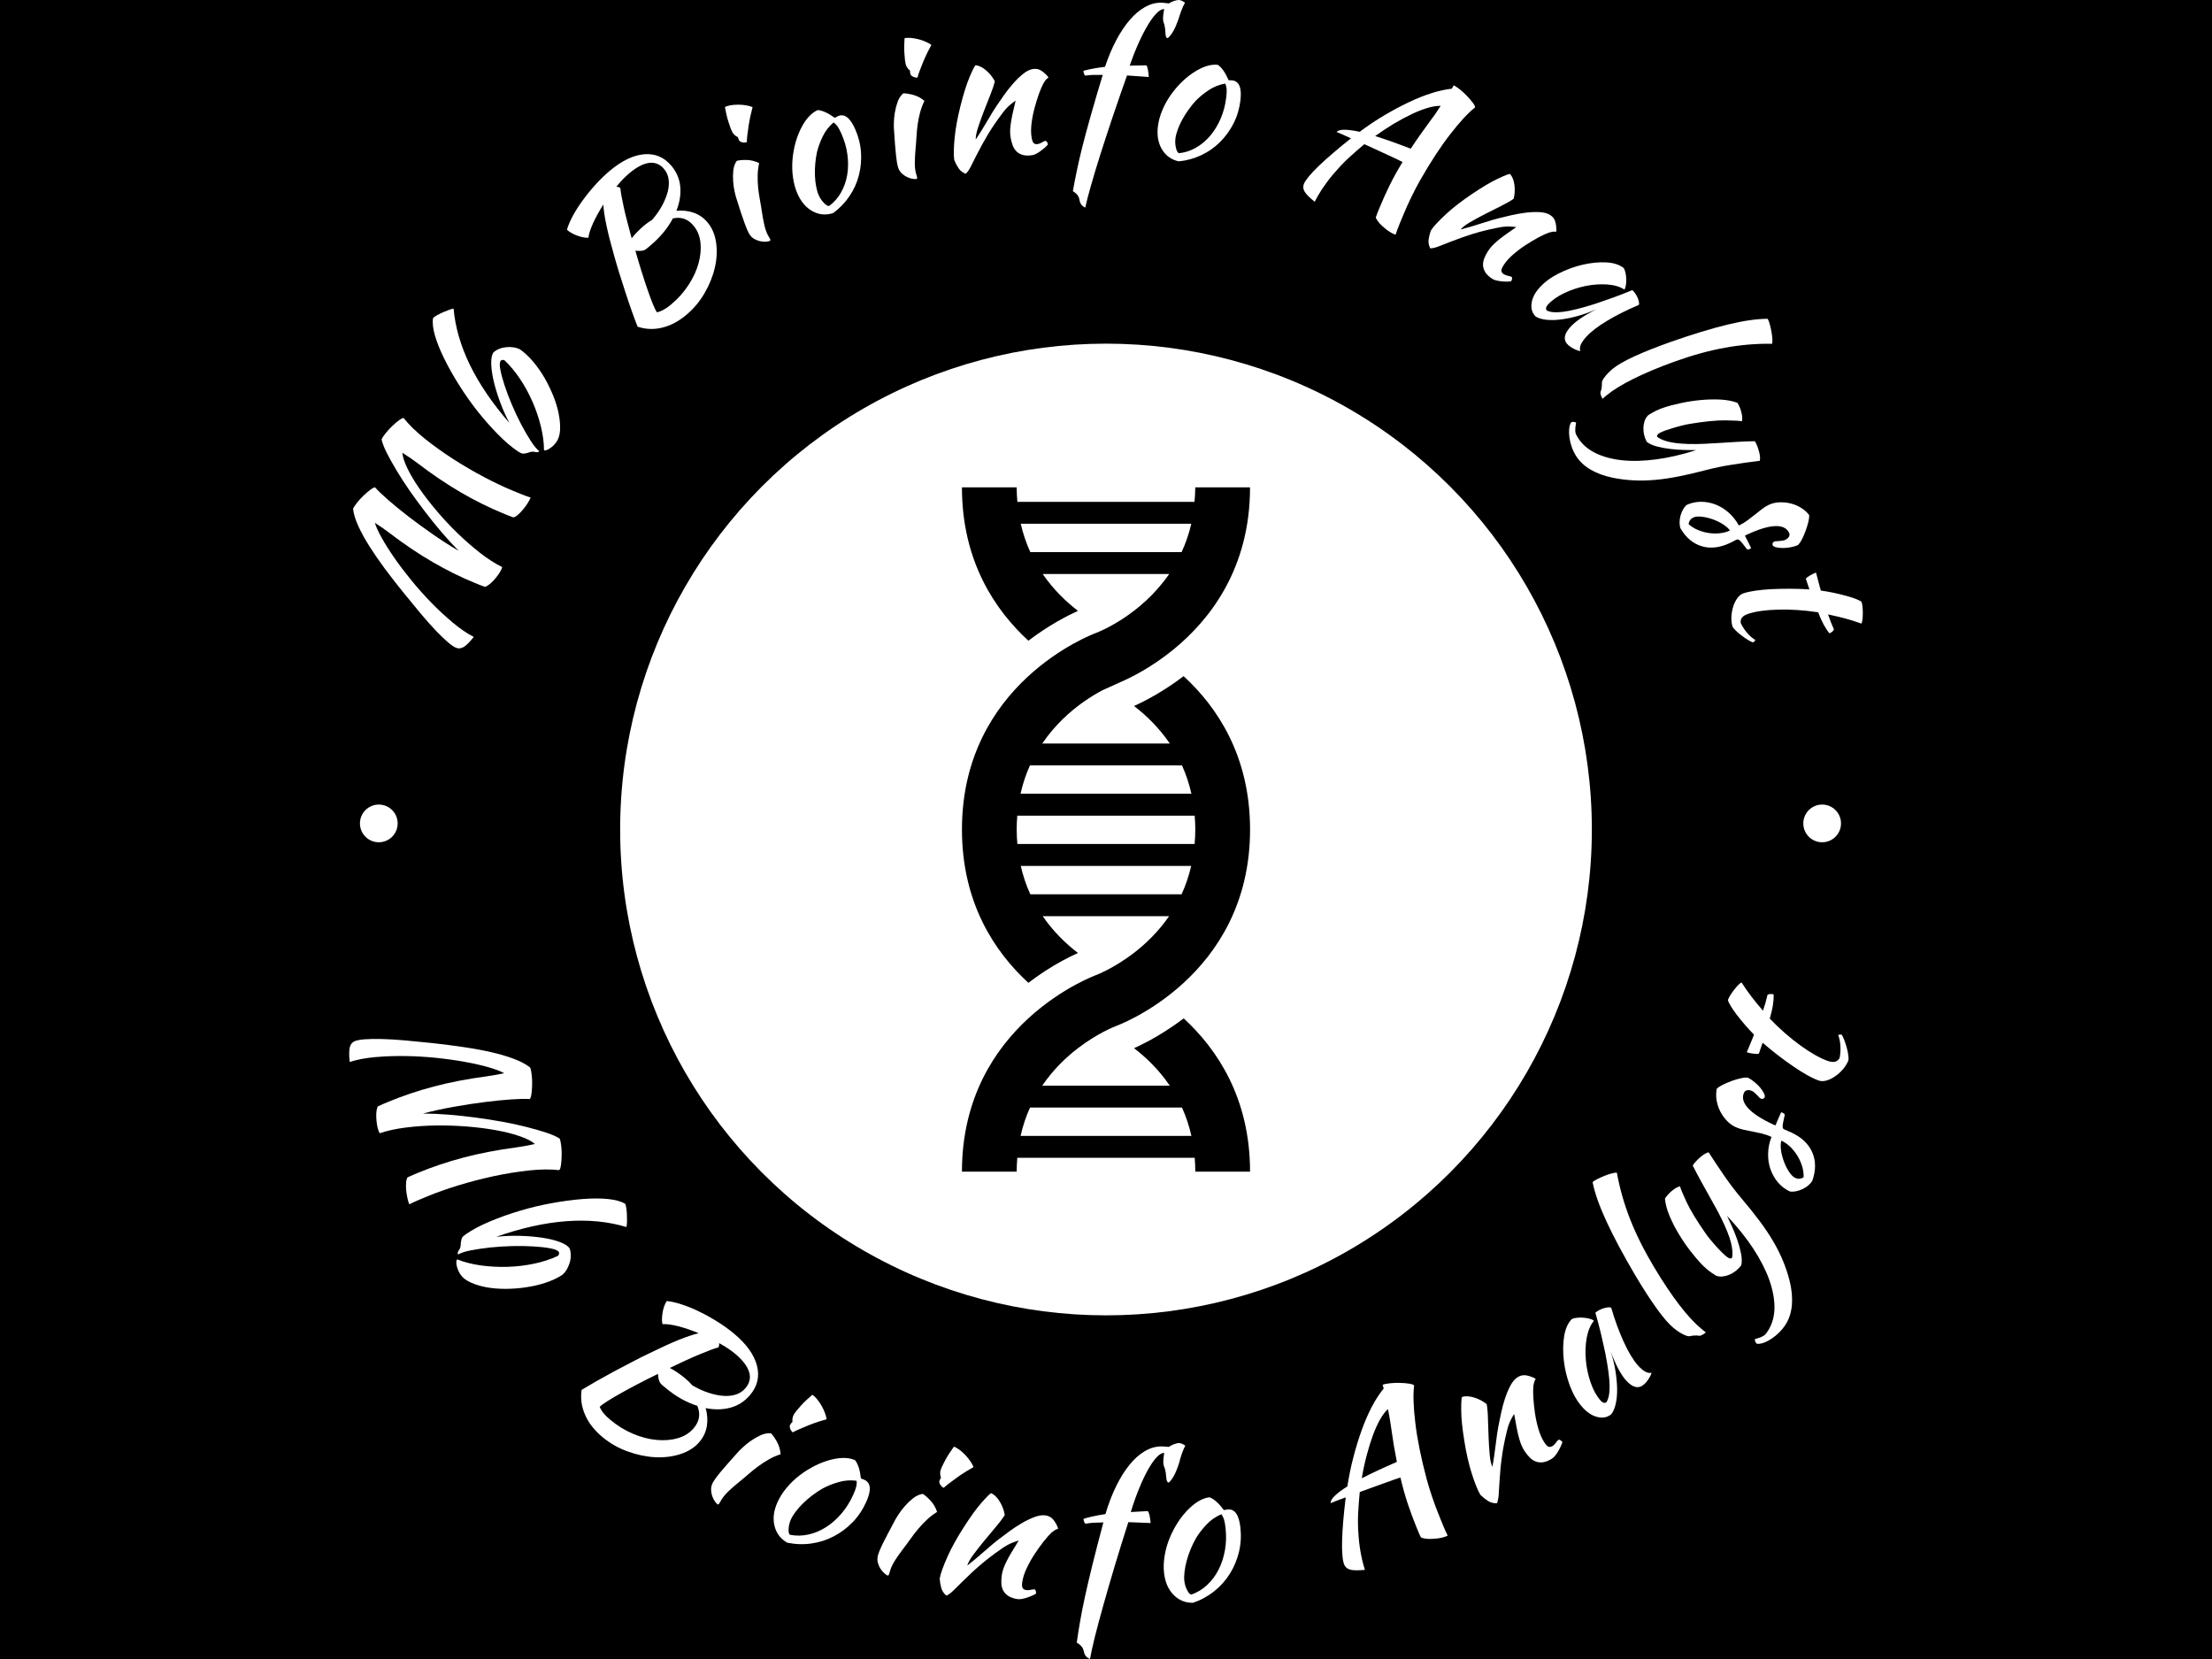 <svg xmlns="http://www.w3.org/2000/svg" version="1.1" xmlns:xlink="http://www.w3.org/1999/xlink" xmlns:svgjs="http://svgjs.dev/svgjs" width="2000" height="1500" viewBox="0 0 2000 1500"><rect width="2000" height="1500" fill="#000000"></rect><g transform="matrix(0.75,0,0,0.75,250,0)"><svg viewBox="0 0 280 280" data-background-color="#ffffff" preserveAspectRatio="xMidYMid meet" height="2000" width="2000" xmlns="http://www.w3.org/2000/svg" xmlns:xlink="http://www.w3.org/1999/xlink"><g id="tight-bounds" transform="matrix(1,0,0,1,0,0)"><svg viewBox="0 0 280 280" height="280" width="280"><g><svg viewBox="0 0 280 280" height="280" width="280"><g><svg viewBox="0 0 280 280" height="280" width="280"><g id="textblocktransform"><svg viewBox="0 0 280 280" height="280" width="280" id="textblock"><g><svg viewBox="0 0 280 280" height="280" width="280"><g transform="matrix(1,0,0,1,57.504,57.504)"><svg viewBox="0 0 164.992 164.992" height="164.992" width="164.992"><g><circle r="82" cx="82.496" cy="82.496" fill="#ffffff" data-fill-palette-color="accent"></circle><svg version="1.1" xmlns="http://www.w3.org/2000/svg" xmlns:xlink="http://www.w3.org/1999/xlink" x="24.749" y="24.749" viewBox="0 0 42.104 100" enable-background="new 0 0 42.103 100" xml:space="preserve" width="115.494" height="115.494" class="icon-o-0" data-fill-palette-color="quaternary" id="o-0"><path fill="#000000" d="M11.804 62.666h18.469c-1.577 2.285-3.434 4.057-5.148 5.373-2.895 2.221-5.388 3.184-5.448 3.205-0.188 0.068-1.373 0.52-3.064 1.434-0.006 0.004-0.012 0.008-0.02 0.01-1.879 1.019-4.382 2.606-6.879 4.898C4.836 82.064 0.001 89.221 0.001 100h8c0-0.697 0.038-1.367 0.089-2.025h25.925c0.051 0.658 0.088 1.328 0.088 2.025h8c0-10.768-4.823-17.919-9.697-22.398-1.912 1.451-3.686 2.525-4.996 3.234l-0.221 0.117c-0.805 0.427-1.493 0.755-2.041 1.002 1.744 1.334 3.629 3.134 5.221 5.477H11.734c1.593-2.342 3.479-4.144 5.228-5.479 2.803-2.145 5.243-3.11 5.483-3.201 0.184-0.066 1.358-0.518 3.042-1.424 0.007-0.003 0.013-0.008 0.021-0.01 1.879-1.014 4.385-2.604 6.885-4.9 4.877-4.48 9.711-11.633 9.711-22.415 0-10.777-4.83-17.932-9.709-22.411-2.987 2.27-5.707 3.665-7.246 4.362 1.744 1.336 3.631 3.136 5.223 5.478H11.74c1.841-2.713 4.076-4.704 6.033-6.084 1.026-0.724 1.96-1.274 2.731-1.683l2.688-1.217c1.386-0.595 4.466-2.09 7.752-4.778C36.261 19.319 42.101 11.85 42.101 0h-8c0 0.736-0.059 1.428-0.117 2.12H8.101C8.041 1.433 8 0.731 8 0H0c0 10.776 4.831 17.93 9.71 22.411 2.987-2.27 5.707-3.666 7.248-4.364-1.721-1.315-3.578-3.087-5.154-5.381h18.478c-4.147 6.036-10.236 8.438-10.624 8.584-0.785 0.289-19.657 7.453-19.657 28.751 0 10.774 4.828 17.927 9.706 22.407 1.575-1.199 3.238-2.294 5.004-3.249 0.889-0.479 1.65-0.845 2.246-1.112C15.234 66.73 13.378 64.959 11.804 62.666zM33.517 5.32c-0.346 1.51-0.836 2.88-1.416 4.146H9.993C9.417 8.204 8.937 6.825 8.594 5.32H33.517zM8.57 94.775c0.337-1.506 0.809-2.883 1.378-4.146h22.208c0.568 1.264 1.041 2.641 1.377 4.146H8.57zM34.001 52.12H8.099C8.041 51.432 8 50.732 8 50.001c0-0.696 0.034-1.368 0.088-2.026h25.925c0.053 0.657 0.088 1.328 0.088 2.026C34.101 50.732 34.06 51.434 34.001 52.12zM32.155 40.631c0.569 1.261 1.042 2.64 1.378 4.144H8.562c0.336-1.503 0.809-2.882 1.377-4.144H32.155zM9.991 59.466c-0.577-1.261-1.054-2.641-1.397-4.146h24.91c-0.346 1.505-0.828 2.883-1.407 4.146H9.991z" data-fill-palette-color="quaternary"></path></svg></g></svg></g><g><path d="M38.076 95.699v0c0.009 0.046 0.005 0.089-0.012 0.131-0.017 0.042-0.051 0.125-0.103 0.251v0c-0.118 0.286-0.303 0.6-0.554 0.942-0.246 0.345-0.511 0.668-0.796 0.969-0.281 0.31-0.557 0.558-0.829 0.746-0.266 0.19-0.474 0.289-0.624 0.297v0c-0.296-0.094-0.599-0.204-0.909-0.332-0.31-0.127-0.608-0.25-0.894-0.367v0c-2.301-0.946-4.636-2.105-7.005-3.477-2.369-1.372-4.851-3.047-7.445-5.027v0c-0.258-0.204-0.588-0.444-0.989-0.72-0.404-0.271-0.842-0.562-1.313-0.874v0c0.186 0.648 0.569 1.488 1.148 2.52 0.573 1.03 1.283 2.158 2.131 3.385 0.853 1.229 1.82 2.504 2.899 3.827 1.082 1.316 2.208 2.577 3.378 3.782 1.178 1.202 2.377 2.312 3.596 3.329 1.211 1.021 2.391 1.827 3.542 2.418v0c-0.691 0.866-1.257 1.431-1.701 1.695-0.449 0.261-0.879 0.307-1.29 0.138v0c-0.37-0.152-0.847-0.481-1.434-0.987-0.58-0.503-1.251-1.152-2.011-1.945-0.755-0.791-1.579-1.719-2.472-2.784-0.893-1.064-1.85-2.228-2.871-3.49v0c-1.166-1.434-2.245-2.819-3.236-4.153-0.985-1.332-1.857-2.6-2.616-3.804-0.756-1.196-1.373-2.321-1.852-3.375-0.482-1.048-0.78-2.018-0.895-2.908v0c0.118-0.286 0.347-0.641 0.689-1.065 0.342-0.424 0.712-0.825 1.112-1.204 0.391-0.376 0.772-0.7 1.142-0.973 0.362-0.269 0.623-0.395 0.783-0.379v0c0.455 0.521 1.179 1.217 2.173 2.086 0.989 0.866 2.128 1.798 3.418 2.796 1.296 1 2.687 2.014 4.173 3.043 1.49 1.038 2.941 1.965 4.353 2.784v0c-0.933-0.934-1.884-1.967-2.854-3.098-0.964-1.128-1.901-2.29-2.81-3.486-0.917-1.192-1.792-2.385-2.626-3.578-0.825-1.196-1.562-2.336-2.211-3.418-0.649-1.082-1.2-2.072-1.653-2.969-0.447-0.895-0.738-1.645-0.872-2.25v0c0.118-0.286 0.347-0.641 0.689-1.065 0.342-0.424 0.712-0.825 1.112-1.205 0.394-0.382 0.775-0.706 1.142-0.973 0.362-0.269 0.623-0.395 0.783-0.378v0c0.899 1.136 2.089 2.298 3.572 3.487 1.483 1.188 3.079 2.332 4.787 3.431 1.714 1.102 3.444 2.113 5.191 3.034 1.747 0.92 3.338 1.676 4.775 2.267v0c0.477 0.196 0.971 0.4 1.484 0.61 0.513 0.211 1.055 0.409 1.626 0.596v0c-0.12 0.292-0.298 0.623-0.534 0.993-0.236 0.37-0.495 0.72-0.777 1.05-0.276 0.332-0.554 0.619-0.834 0.859-0.282 0.246-0.542 0.394-0.778 0.443v0c-0.293-0.1-0.595-0.213-0.905-0.341-0.31-0.127-0.608-0.25-0.894-0.368v0c-2.301-0.946-4.636-2.105-7.005-3.477-2.369-1.372-4.851-3.047-7.444-5.026v0c-0.26-0.198-0.613-0.451-1.057-0.759-0.453-0.305-0.927-0.618-1.422-0.94v0c0.051 0.69 0.334 1.569 0.849 2.638 0.512 1.06 1.194 2.205 2.047 3.434 0.853 1.229 1.837 2.497 2.95 3.806 1.117 1.316 2.291 2.569 3.524 3.759 1.232 1.19 2.489 2.285 3.77 3.285 1.284 0.995 2.514 1.783 3.689 2.364z" fill="#ffffff" data-fill-palette-color="primary"></path><path d="M45.147 75.969v0c-0.002-1.23-0.175-2.552-0.52-3.965-0.344-1.414-0.814-2.804-1.408-4.169-0.595-1.365-1.298-2.656-2.111-3.872-0.817-1.22-1.684-2.263-2.599-3.13v0c-0.219-0.148-0.447-0.127-0.684 0.063v0c-0.177 0.262-0.189 0.77-0.038 1.525 0.142 0.757 0.382 1.641 0.717 2.653 0.332 1.017 0.742 2.098 1.229 3.243 0.487 1.145 1.004 2.24 1.551 3.285 0.545 1.036 1.083 1.967 1.614 2.792 0.526 0.822 1.009 1.408 1.449 1.759v0c-0.126 0.187-0.417 0.22-0.872 0.099v0c-0.121-0.027-0.263-0.03-0.426-0.007-0.163 0.022-0.385 0.086-0.666 0.192v0c-0.14 0.046-0.291 0.08-0.453 0.102-0.163 0.022-0.294 0.027-0.395 0.014v0c-0.195-0.023-0.458-0.145-0.789-0.369v0c-1.09-0.735-2.222-1.701-3.397-2.898-1.175-1.197-2.322-2.499-3.44-3.907-1.109-1.409-2.145-2.881-3.107-4.417-0.966-1.53-1.799-3.009-2.498-4.437-0.704-1.423-1.227-2.733-1.571-3.929-0.344-1.196-0.444-2.177-0.301-2.942v0c0.176-0.146 0.416-0.306 0.722-0.482 0.301-0.17 0.621-0.327 0.959-0.472 0.339-0.145 0.668-0.276 0.989-0.394 0.324-0.123 0.586-0.195 0.787-0.215v0c0.274 3.131 1.195 6.306 2.763 9.525 1.571 3.213 3.792 6.472 6.662 9.777v0c-0.616-1.162-1.152-2.367-1.607-3.615-0.456-1.248-0.812-2.421-1.067-3.518-0.25-1.093-0.383-2.066-0.4-2.917-0.013-0.856 0.11-1.477 0.37-1.861v0c0.277-0.249 0.598-0.448 0.963-0.598 0.374-0.152 0.769-0.247 1.184-0.286 0.418-0.044 0.829-0.036 1.23 0.026 0.4 0.052 0.781 0.173 1.143 0.363v0c0.755 0.54 1.488 1.229 2.198 2.065 0.707 0.842 1.346 1.755 1.918 2.74 0.563 0.986 1.055 2.002 1.477 3.049 0.421 1.046 0.724 2.055 0.908 3.026 0.189 0.975 0.266 1.87 0.23 2.685-0.046 0.817-0.241 1.481-0.588 1.995v0c-0.151 0.224-0.326 0.437-0.523 0.637-0.203 0.197-0.412 0.363-0.628 0.498-0.21 0.138-0.402 0.238-0.575 0.3-0.175 0.053-0.309 0.048-0.4-0.013z" fill="#ffffff" data-fill-palette-color="primary"></path><path d="M66.644 27.977v0c0.887 1.056 1.387 2.239 1.502 3.548 0.115 1.309-0.102 2.66-0.649 4.054v0c1.015-0.104 1.985 0.004 2.909 0.322 0.915 0.318 1.693 0.859 2.335 1.624v0c0.771 0.918 1.255 2.056 1.452 3.413 0.197 1.357 0.127 2.767-0.211 4.229-0.338 1.462-0.916 2.898-1.734 4.308-0.818 1.411-1.839 2.63-3.063 3.658v0c-1.328 1.115-2.701 1.839-4.121 2.172-1.415 0.339-2.79 0.281-4.122-0.174v0c-0.259-0.649-0.565-1.47-0.918-2.461-0.357-0.996-0.719-2.059-1.087-3.189-0.364-1.125-0.723-2.25-1.078-3.374-0.35-1.128-0.652-2.154-0.905-3.077v0c-0.568-1.989-0.995-3.675-1.281-5.059-0.291-1.379-0.461-2.529-0.509-3.447v0c-0.688 1.074-1.264 2.117-1.728 3.129-0.458 1.008-0.722 1.831-0.792 2.469v0c-0.24 0.025-0.526 0.004-0.859-0.061-0.333-0.066-0.674-0.162-1.024-0.288-0.35-0.127-0.68-0.279-0.99-0.457-0.309-0.178-0.559-0.36-0.748-0.545v0c0.187-0.679 0.516-1.455 0.985-2.33 0.47-0.874 1.036-1.762 1.701-2.664 0.66-0.908 1.38-1.789 2.159-2.646 0.774-0.852 1.561-1.614 2.36-2.285v0c2.043-1.716 3.987-2.653 5.831-2.812 1.843-0.15 3.371 0.498 4.585 1.943zM62.038 42.245v0c-0.449 0.116-0.938 0.135-1.467 0.058v0c0.334 1.2 0.679 2.362 1.034 3.486 0.35 1.128 0.69 2.164 1.019 3.108 0.325 0.939 0.623 1.745 0.894 2.417 0.276 0.669 0.505 1.133 0.688 1.392v0c0.349-0.066 0.72-0.205 1.114-0.418 0.389-0.209 0.83-0.52 1.323-0.934v0c1.155-0.97 2.124-2.061 2.907-3.274 0.787-1.208 1.348-2.423 1.683-3.647 0.335-1.224 0.442-2.395 0.32-3.513-0.127-1.113-0.52-2.063-1.179-2.847v0c-0.941-1.12-2.102-1.521-3.483-1.203v0c-0.872 1.658-2.142 3.187-3.81 4.588v0c-0.237 0.199-0.42 0.352-0.548 0.46-0.128 0.108-0.293 0.217-0.495 0.327zM59.557 29.232v0c-0.355 0.298-0.716 0.635-1.083 1.011-0.362 0.38-0.731 0.799-1.105 1.255v0c0.127 0.011 0.244 0.035 0.351 0.072 0.106 0.046 0.211 0.096 0.316 0.151v0c0.021 0.336 0.084 0.792 0.189 1.368 0.105 0.576 0.24 1.238 0.404 1.984 0.164 0.746 0.363 1.559 0.597 2.44 0.229 0.885 0.469 1.786 0.718 2.704v0c0.233-0.314 0.54-0.664 0.921-1.052 0.382-0.397 0.778-0.767 1.188-1.111v0c0.217-0.182 0.443-0.355 0.677-0.517 0.225-0.163 0.453-0.313 0.684-0.448v0c0.703-0.826 1.271-1.643 1.702-2.452 0.433-0.818 0.743-1.6 0.932-2.348 0.18-0.748 0.22-1.442 0.12-2.082-0.1-0.64-0.351-1.199-0.752-1.678v0c-0.684-0.814-1.525-1.16-2.524-1.037-0.995 0.128-2.106 0.708-3.335 1.74z" fill="#ffffff" data-fill-palette-color="primary"></path><path d="M79.748 39.41v0c-0.099-0.173-0.21-0.399-0.333-0.678-0.12-0.273-0.265-0.65-0.437-1.131-0.169-0.475-0.369-1.059-0.602-1.75-0.224-0.689-0.49-1.521-0.797-2.496v0c-0.073-0.218-0.164-0.578-0.274-1.08-0.106-0.496-0.184-1.046-0.233-1.649-0.046-0.598-0.037-1.212 0.025-1.842 0.06-0.621 0.252-1.166 0.578-1.635v0c0.369-0.108 0.916-0.158 1.641-0.15 0.719 0.011 1.432 0.185 2.139 0.523v0c-0.156 0.751-0.238 1.463-0.246 2.136-0.013 0.676 0.014 1.352 0.081 2.026 0.071 0.68 0.17 1.366 0.299 2.057 0.132 0.697 0.254 1.433 0.365 2.209v0c0.099 0.664 0.225 1.331 0.378 2.001 0.151 0.664 0.336 1.215 0.558 1.652v0c0.199 0.347 0.337 0.594 0.415 0.743 0.072 0.152 0.061 0.255-0.035 0.309v0c-0.078 0.045-0.262 0.087-0.551 0.127-0.284 0.036-0.605 0.02-0.964-0.049-0.356-0.063-0.72-0.193-1.092-0.388-0.366-0.198-0.671-0.51-0.915-0.935zM78.075 23.688v0c-0.064-0.112-0.136-0.301-0.215-0.568v0c-0.15-0.041-0.312-0.137-0.488-0.288-0.179-0.157-0.312-0.311-0.399-0.462v0c-0.099-0.173-0.213-0.424-0.342-0.752-0.12-0.325-0.24-0.683-0.36-1.075-0.129-0.394-0.243-0.812-0.34-1.253-0.097-0.442-0.178-0.849-0.243-1.22v0c0.235-0.135 0.555-0.237 0.961-0.306 0.409-0.064 0.848-0.096 1.315-0.097 0.462 0.002 0.905 0.042 1.328 0.119 0.429 0.074 0.782 0.172 1.06 0.294v0c-0.091 0.334-0.202 0.788-0.333 1.362-0.129 0.579-0.239 1.17-0.332 1.772-0.093 0.603-0.169 1.163-0.229 1.68-0.057 0.523-0.079 0.885-0.068 1.087v0c-0.252 0.092-0.512 0.104-0.781 0.036-0.266-0.063-0.444-0.172-0.534-0.329z" fill="#ffffff" data-fill-palette-color="primary"></path><path d="M93.949 35.962v0c-1.208 0.392-2.357 0.294-3.444-0.293-1.091-0.578-1.946-1.559-2.564-2.942v0c-0.363-0.812-0.615-1.709-0.757-2.69-0.148-0.979-0.182-1.98-0.103-3.003 0.079-1.024 0.259-2.035 0.539-3.036 0.286-1.003 0.664-1.927 1.134-2.772v0c0.747-1.329 1.609-2.212 2.586-2.648v0c0.802 0.058 1.763 0.494 2.881 1.307v0c0.1-0.045 0.189-0.091 0.266-0.14 0.077-0.049 0.166-0.095 0.265-0.14v0c1.077-0.481 2.041 0.232 2.893 2.138v0c0.573 1.283 0.907 2.591 1.002 3.925 0.092 1.328-0.023 2.626-0.347 3.893-0.318 1.264-0.849 2.444-1.595 3.539-0.737 1.099-1.656 2.053-2.756 2.862zM91.217 25.674v0c-0.131 0.623-0.227 1.277-0.289 1.96-0.062 0.684-0.079 1.355-0.053 2.015 0.026 0.659 0.096 1.273 0.21 1.843 0.108 0.573 0.251 1.06 0.429 1.46v0c0.218 0.488 0.51 0.919 0.875 1.293 0.359 0.376 0.654 0.548 0.886 0.515v0c0.823-0.607 1.489-1.36 1.998-2.259 0.509-0.898 0.858-1.887 1.046-2.966 0.186-1.085 0.199-2.224 0.041-3.417-0.153-1.195-0.497-2.393-1.034-3.593v0c-0.234-0.524-0.449-0.925-0.644-1.205-0.201-0.277-0.423-0.496-0.664-0.656v0c-0.776 0.664-1.383 1.447-1.82 2.348-0.437 0.901-0.764 1.788-0.981 2.662z" fill="#ffffff" data-fill-palette-color="primary"></path><path d="M104.879 28.158v0c-0.055-0.192-0.11-0.438-0.163-0.738-0.051-0.294-0.103-0.695-0.156-1.203-0.051-0.502-0.108-1.116-0.17-1.842-0.054-0.722-0.115-1.594-0.182-2.614v0c-0.019-0.229-0.023-0.601-0.01-1.114 0.014-0.507 0.07-1.06 0.165-1.658 0.097-0.592 0.251-1.186 0.461-1.783 0.205-0.589 0.522-1.073 0.95-1.452v0c0.384-0.017 0.927 0.064 1.63 0.244 0.696 0.181 1.347 0.52 1.953 1.015v0c-0.33 0.692-0.579 1.364-0.746 2.017-0.173 0.654-0.307 1.316-0.402 1.988-0.093 0.677-0.158 1.367-0.197 2.069-0.037 0.708-0.094 1.452-0.17 2.232v0c-0.062 0.669-0.097 1.346-0.107 2.034-0.011 0.681 0.039 1.26 0.15 1.737v0c0.111 0.384 0.186 0.657 0.227 0.82 0.034 0.165-0.001 0.262-0.107 0.293v0c-0.087 0.025-0.275 0.022-0.566-0.008-0.284-0.032-0.593-0.124-0.925-0.276-0.331-0.146-0.653-0.358-0.968-0.636-0.309-0.28-0.531-0.655-0.667-1.125zM106.983 12.487v0c-0.036-0.124-0.06-0.325-0.073-0.602v0c-0.136-0.075-0.271-0.207-0.407-0.396-0.137-0.195-0.229-0.376-0.277-0.544v0c-0.055-0.192-0.107-0.462-0.154-0.811-0.039-0.344-0.071-0.721-0.095-1.13-0.032-0.413-0.043-0.846-0.033-1.298 0.01-0.452 0.028-0.867 0.054-1.243v0c0.26-0.075 0.595-0.098 1.006-0.069 0.413 0.035 0.846 0.108 1.301 0.218 0.448 0.112 0.869 0.256 1.261 0.43 0.399 0.173 0.719 0.352 0.96 0.538v0c-0.167 0.303-0.383 0.718-0.647 1.243-0.262 0.532-0.51 1.08-0.743 1.644-0.233 0.564-0.44 1.09-0.621 1.577-0.179 0.494-0.287 0.841-0.323 1.04v0c-0.266 0.03-0.522-0.02-0.768-0.151-0.244-0.124-0.391-0.273-0.441-0.446z" fill="#ffffff" data-fill-palette-color="primary"></path><path d="M117.994 11v0c0.6 0.078 1.201 0.379 1.802 0.902 0.601 0.522 1.081 1.126 1.441 1.812v0c-0.145 0.631-0.401 1.404-0.768 2.319-0.367 0.915-0.734 1.847-1.102 2.794-0.362 0.947-0.682 1.845-0.962 2.694-0.274 0.841-0.405 1.519-0.393 2.032v0c0.29-0.426 0.61-0.922 0.962-1.488 0.346-0.559 0.683-1.12 1.009-1.683 0.32-0.561 0.625-1.071 0.916-1.53 0.283-0.464 0.508-0.811 0.673-1.04v0c0.342-0.506 0.751-1.099 1.228-1.777 0.478-0.672 0.987-1.317 1.526-1.933 0.539-0.617 1.098-1.158 1.675-1.625 0.577-0.466 1.129-0.742 1.657-0.828v0c0.572-0.093 1.081 0.023 1.526 0.349 0.444 0.319 0.811 0.668 1.101 1.045v0c0.007 0.045-0.066 0.118-0.218 0.221-0.153 0.103-0.353 0.358-0.601 0.764v0c-0.241 0.444-0.5 1.041-0.775 1.792-0.269 0.755-0.519 1.563-0.751 2.424-0.232 0.861-0.401 1.727-0.507 2.599-0.106 0.873-0.103 1.649 0.007 2.33v0c0.089 0.547 0.219 0.885 0.39 1.014 0.165 0.13 0.378 0.174 0.639 0.131v0c0.242-0.039 0.487-0.135 0.737-0.287 0.243-0.151 0.441-0.238 0.593-0.263v0c0.095 0.024 0.183 0.104 0.265 0.241 0.074 0.132 0.12 0.255 0.138 0.369v0c-0.147 0.181-0.329 0.367-0.545 0.559-0.217 0.192-0.448 0.377-0.693 0.554-0.24 0.17-0.48 0.32-0.72 0.45-0.234 0.129-0.449 0.21-0.646 0.243v0c-0.636 0.104-1.173 0.096-1.61-0.022-0.438-0.124-0.797-0.321-1.076-0.589-0.279-0.268-0.497-0.608-0.655-1.019-0.16-0.418-0.279-0.869-0.358-1.353v0c-0.042-0.261-0.068-0.56-0.078-0.898-0.008-0.332 0.018-0.734 0.078-1.207 0.054-0.472 0.151-1.04 0.291-1.703 0.14-0.663 0.326-1.464 0.558-2.402v0c-0.045 0.007-0.315 0.208-0.813 0.602-0.504 0.395-1.022 0.963-1.554 1.703v0c-0.87 1.154-1.636 2.281-2.299 3.381-0.663 1.1-1.327 2.312-1.993 3.636v0c-0.373 0.759-0.699 1.403-0.978 1.932-0.286 0.53-0.55 0.893-0.792 1.089v0c-0.5-0.186-0.9-0.496-1.2-0.931-0.293-0.435-0.535-0.899-0.726-1.39v0c-0.067-0.413-0.092-0.948-0.075-1.604 0.017-0.656 0.064-1.388 0.141-2.197 0.082-0.817 0.207-1.676 0.374-2.578 0.172-0.909 0.373-1.82 0.602-2.733v0c0.518-2.069 1.035-3.708 1.55-4.915 0.514-1.213 0.85-1.875 1.009-1.986z" fill="#ffffff" data-fill-palette-color="primary"></path><path d="M136.504 35.036v0c-0.551-0.234-0.876-0.661-0.976-1.281v0c-0.081-0.607-0.454-1.103-1.118-1.487v0c0.198-1.131 0.418-2.272 0.661-3.422 0.237-1.157 0.537-2.47 0.902-3.94 0.371-1.47 0.832-3.184 1.384-5.142 0.552-1.964 1.249-4.338 2.09-7.122v0c-0.735-0.011-1.311-0.01-1.73 0.003-0.426 0.019-0.839 0.058-1.239 0.116v0c-0.089-0.092-0.158-0.215-0.207-0.37-0.056-0.156-0.082-0.301-0.081-0.437v0c0.227-0.08 0.686-0.189 1.378-0.327 0.685-0.131 1.441-0.249 2.268-0.352v0c0.561-1.68 1.196-3.185 1.906-4.514 0.71-1.336 1.472-2.475 2.285-3.417 0.814-0.941 1.669-1.663 2.566-2.165 0.897-0.495 1.8-0.736 2.709-0.722v0c0.264 0.004 0.518 0.024 0.763 0.06 0.244 0.036 0.434 0.055 0.569 0.057v0c0.202-0.152 0.472-0.286 0.809-0.403 0.337-0.117 0.625-0.174 0.863-0.171v0c0.271 0.004 0.613 0.154 1.027 0.451v0c-0.179 0.307-0.372 0.726-0.58 1.258-0.208 0.532-0.383 1.051-0.526 1.558v0c-0.579 1.635-1.185 2.692-1.818 3.172v0c-0.245-0.004-0.372-0.328-0.381-0.973v0c-0.019-0.464-0.079-0.92-0.183-1.366v0c-0.087-0.201-0.146-0.379-0.175-0.534-0.03-0.155-0.043-0.355-0.039-0.6v0c0.002-0.135 0.014-0.296 0.036-0.483 0.029-0.193 0.079-0.511 0.15-0.955v0c-0.374-0.006-0.793 0.223-1.258 0.687-0.465 0.457-0.952 1.11-1.46 1.959-0.516 0.849-1.037 1.856-1.564 3.022-0.534 1.171-1.043 2.465-1.529 3.882v0l2.804-0.054c0.108 0.111 0.198 0.361 0.269 0.749 0.071 0.388 0.117 0.795 0.136 1.22v0l-3.67-0.259c-0.883 2.5-1.709 4.888-2.478 7.165-0.763 2.276-1.449 4.377-2.059 6.301-0.61 1.924-1.129 3.647-1.558 5.167-0.436 1.514-0.751 2.737-0.946 3.669z" fill="#ffffff" data-fill-palette-color="primary"></path><path d="M152.277 27.235v0c-1.24-0.278-2.178-0.946-2.816-2.005-0.645-1.053-0.881-2.332-0.71-3.837v0c0.101-0.884 0.34-1.784 0.718-2.701 0.371-0.918 0.851-1.797 1.44-2.637 0.589-0.841 1.259-1.62 2.009-2.339 0.757-0.718 1.552-1.321 2.387-1.809v0c1.32-0.764 2.511-1.085 3.574-0.963v0c0.661 0.458 1.266 1.322 1.815 2.591v0c0.109 0.012 0.209 0.017 0.299 0.015 0.091-0.003 0.191 0.002 0.3 0.015v0c1.172 0.134 1.639 1.238 1.402 3.313v0c-0.16 1.396-0.538 2.692-1.136 3.888-0.597 1.19-1.357 2.248-2.28 3.174-0.917 0.926-1.975 1.671-3.174 2.235-1.194 0.57-2.47 0.924-3.828 1.06zM155.161 16.989v0c-0.43 0.47-0.845 0.983-1.246 1.541-0.401 0.557-0.758 1.126-1.071 1.706-0.313 0.58-0.566 1.145-0.758 1.694-0.199 0.548-0.323 1.04-0.373 1.475v0c-0.061 0.531-0.029 1.051 0.094 1.558 0.117 0.506 0.284 0.804 0.501 0.894v0c1.017-0.104 1.974-0.413 2.869-0.927 0.896-0.514 1.699-1.187 2.411-2.02 0.712-0.84 1.304-1.813 1.774-2.921 0.477-1.107 0.79-2.313 0.939-3.619v0c0.065-0.57 0.085-1.025 0.059-1.365-0.032-0.341-0.111-0.642-0.237-0.903v0c-1.006 0.177-1.927 0.542-2.762 1.095-0.835 0.553-1.568 1.15-2.2 1.792z" fill="#ffffff" data-fill-palette-color="primary"></path><path d="M175.225 34.052v0c-0.867-0.69-1.432-1.256-1.697-1.698-0.262-0.449-0.305-0.888-0.128-1.317v0c0.134-0.328 0.416-0.752 0.845-1.273 0.429-0.52 0.993-1.115 1.692-1.782 0.69-0.664 1.49-1.384 2.401-2.161 0.907-0.784 1.91-1.609 3.01-2.474v0c-0.527-0.244-0.997-0.457-1.409-0.641-0.421-0.18-0.766-0.324-1.034-0.434v0c0.252-0.259 0.711-0.384 1.376-0.376 0.671 0.011 1.515 0.127 2.532 0.348v0c1.347-1.008 2.724-1.93 4.133-2.766 1.417-0.84 2.795-1.577 4.135-2.212 1.342-0.641 2.633-1.156 3.873-1.547 1.248-0.394 2.384-0.642 3.408-0.745v0c0.079-0.142 0.145-0.261 0.199-0.357 0.053-0.096 0.089-0.166 0.106-0.207v0c0.286 0.117 0.641 0.347 1.065 0.688 0.424 0.341 0.826 0.711 1.206 1.11 0.376 0.391 0.701 0.771 0.974 1.141 0.27 0.361 0.396 0.622 0.379 0.783v0c-1.169 0.914-2.567 2.423-4.196 4.527-1.635 2.102-3.346 4.722-5.135 7.862v0c-0.439 0.781-0.908 1.679-1.407 2.693-0.502 1.02-1.018 2.177-1.548 3.471v0c-0.186 0.453-0.376 0.918-0.572 1.395-0.193 0.471-0.374 0.972-0.543 1.502v0c-0.052 0.007-0.098 0.002-0.14-0.016-0.042-0.017-0.125-0.051-0.25-0.102v0c-0.286-0.117-0.601-0.302-0.943-0.554-0.345-0.246-0.668-0.511-0.97-0.795-0.304-0.278-0.55-0.553-0.738-0.825-0.196-0.269-0.299-0.478-0.307-0.627v0c0.092-0.276 0.191-0.542 0.296-0.798 0.105-0.256 0.216-0.528 0.334-0.814v0c0.523-1.276 1.1-2.555 1.729-3.836 0.636-1.279 1.353-2.569 2.151-3.871v0c-0.282-0.144-0.653-0.327-1.112-0.55-0.459-0.223-0.98-0.464-1.562-0.725-0.575-0.263-1.19-0.547-1.846-0.85-0.656-0.304-1.298-0.598-1.925-0.884v0c-0.876 0.727-1.716 1.459-2.52 2.196-0.806 0.742-1.553 1.512-2.242 2.309v0c-0.755 0.84-1.443 1.71-2.063 2.612-0.618 0.896-1.137 1.763-1.557 2.6zM194.727 20.401v0c0.203-0.258 0.464-0.614 0.783-1.069 0.321-0.46 0.646-0.947 0.975-1.46v0c-0.589-0.025-1.297 0.081-2.127 0.319-0.829 0.238-1.727 0.584-2.692 1.038-0.969 0.46-1.986 1.004-3.052 1.633-1.062 0.637-2.123 1.338-3.181 2.101v0c1.782 0.563 3.782 1.275 5.999 2.136v0c0.521-0.796 1.055-1.58 1.602-2.352 0.546-0.772 1.111-1.554 1.693-2.346z" fill="#ffffff" data-fill-palette-color="primary"></path><path d="M208.196 29.362v0c0.395 0.459 0.643 1.083 0.742 1.873 0.1 0.79 0.055 1.56-0.134 2.312v0c-0.529 0.373-1.235 0.779-2.118 1.216-0.883 0.438-1.778 0.887-2.685 1.349-0.901 0.465-1.738 0.92-2.512 1.366-0.765 0.444-1.315 0.862-1.648 1.253v0c0.5-0.124 1.07-0.28 1.709-0.468 0.631-0.186 1.256-0.38 1.874-0.582 0.613-0.205 1.18-0.382 1.703-0.53 0.521-0.157 0.919-0.266 1.195-0.326v0c0.592-0.149 1.292-0.318 2.1-0.506 0.804-0.182 1.613-0.323 2.427-0.423 0.813-0.1 1.59-0.132 2.331-0.095 0.741 0.037 1.337 0.2 1.787 0.487v0c0.489 0.312 0.79 0.738 0.905 1.278 0.118 0.534 0.159 1.038 0.124 1.512v0c-0.024 0.038-0.128 0.045-0.311 0.02-0.183-0.025-0.502 0.031-0.956 0.169v0c-0.476 0.17-1.067 0.443-1.773 0.818-0.704 0.384-1.429 0.819-2.175 1.306-0.747 0.487-1.45 1.02-2.111 1.6-0.661 0.58-1.177 1.16-1.548 1.742v0c-0.298 0.467-0.426 0.806-0.385 1.016 0.036 0.207 0.166 0.381 0.389 0.523v0c0.206 0.132 0.453 0.224 0.74 0.278 0.282 0.05 0.488 0.116 0.618 0.199v0c0.055 0.081 0.067 0.2 0.037 0.356-0.033 0.147-0.08 0.27-0.143 0.368v0c-0.23 0.037-0.49 0.054-0.78 0.053-0.29-0.001-0.585-0.018-0.885-0.05-0.292-0.034-0.571-0.082-0.837-0.144-0.26-0.059-0.475-0.143-0.643-0.25v0c-0.543-0.347-0.938-0.71-1.186-1.09-0.244-0.385-0.38-0.77-0.409-1.155-0.029-0.386 0.035-0.785 0.191-1.197 0.16-0.418 0.371-0.833 0.635-1.246v0c0.142-0.223 0.322-0.463 0.541-0.722 0.215-0.253 0.502-0.536 0.862-0.848 0.355-0.316 0.805-0.675 1.352-1.075 0.546-0.401 1.219-0.873 2.018-1.419v0c-0.038-0.024-0.374-0.055-1.007-0.092-0.639-0.041-1.404 0.037-2.294 0.233v0c-1.417 0.28-2.74 0.609-3.968 0.987-1.228 0.378-2.531 0.839-3.909 1.381v0c-0.784 0.318-1.456 0.58-2.017 0.788-0.566 0.204-1.005 0.299-1.317 0.284v0c-0.249-0.472-0.34-0.97-0.273-1.494 0.072-0.52 0.2-1.027 0.385-1.52v0c0.225-0.353 0.563-0.768 1.013-1.245 0.45-0.477 0.973-0.992 1.571-1.544 0.606-0.554 1.271-1.111 1.997-1.673 0.734-0.563 1.491-1.108 2.271-1.635v0c1.766-1.197 3.243-2.074 4.431-2.63 1.192-0.562 1.884-0.831 2.076-0.808z" fill="#ffffff" data-fill-palette-color="primary"></path><path d="M228.841 48.961v0c0.168 0.15 0.337 0.353 0.507 0.608 0.174 0.259 0.312 0.516 0.414 0.77 0.101 0.254 0.167 0.486 0.196 0.694 0.039 0.208 0.02 0.355-0.057 0.442v0c-0.95 0.396-1.879 0.823-2.789 1.281-0.915 0.453-1.758 0.914-2.53 1.382-0.777 0.464-1.472 0.932-2.084 1.405-0.608 0.468-1.096 0.909-1.465 1.323v0c-0.416 0.466-0.714 0.896-0.893 1.289-0.169 0.393-0.199 0.76-0.088 1.101v0c-0.313-0.046-0.667-0.168-1.061-0.365-0.385-0.197-0.703-0.407-0.953-0.63v0c-0.894-0.798-0.794-1.81 0.3-3.036v0c0.846-0.947 2.315-1.959 4.408-3.037v0c-1.01 0.463-2.031 0.839-3.065 1.126-1.029 0.291-1.999 0.492-2.91 0.603-0.906 0.115-1.729 0.132-2.468 0.05-0.744-0.086-1.339-0.266-1.784-0.542v0c-0.58-0.579-0.812-1.316-0.693-2.213 0.109-0.896 0.548-1.775 1.316-2.635v0c0.828-0.928 1.901-1.728 3.218-2.401 1.317-0.673 2.679-1.172 4.085-1.498 1.406-0.326 2.736-0.456 3.99-0.39 1.254 0.066 2.235 0.385 2.943 0.956v0c0.125 0.198 0.225 0.464 0.298 0.798 0.074 0.334 0.119 0.685 0.135 1.053 0.007 0.369-0.014 0.717-0.064 1.044-0.055 0.323-0.139 0.567-0.252 0.734v0c-0.754-0.491-1.728-0.778-2.925-0.862-1.187-0.083-2.412 0.007-3.675 0.27-1.259 0.258-2.464 0.664-3.614 1.218-1.151 0.554-2.065 1.21-2.743 1.97v0c-0.283 0.317-0.346 0.62-0.188 0.907v0c0.571 0.328 1.493 0.413 2.766 0.255 1.274-0.159 3.034-0.592 5.28-1.299v0c0.43-0.152 0.909-0.316 1.438-0.492 0.533-0.181 1.086-0.374 1.658-0.58 0.573-0.206 1.142-0.418 1.71-0.638 0.572-0.224 1.118-0.444 1.639-0.661z" fill="#ffffff" data-fill-palette-color="primary"></path><path d="M225.543 62.229v0c0.751-0.618 1.959-1.311 3.622-2.079 1.662-0.759 3.67-1.56 6.022-2.402v0c3.777-1.322 7.016-2.31 9.717-2.964 2.701-0.653 4.957-0.979 6.771-0.977v0c0.133 0.233 0.257 0.556 0.372 0.97 0.106 0.413 0.198 0.834 0.276 1.263 0.073 0.424 0.122 0.822 0.145 1.195 0.019 0.368 0.005 0.63-0.042 0.786v0c-2.679-0.04-5.345 0.184-7.997 0.672-2.652 0.48-5.5 1.267-8.547 2.364v0c-2.619 0.945-4.893 1.899-6.822 2.86-1.928 0.953-3.435 1.875-4.52 2.768v0c-0.289 0.238-0.468 0.385-0.538 0.442-0.07 0.057-0.133 0.122-0.19 0.195v0c-0.162-0.268-0.272-0.523-0.331-0.767-0.05-0.243-0.035-0.438 0.043-0.587v0c0.056-0.104 0.103-0.301 0.14-0.591 0.037-0.289 0.047-0.531 0.029-0.725v0c-0.027-0.236 0.137-0.584 0.493-1.044 0.352-0.465 0.804-0.925 1.357-1.379z" fill="#ffffff" data-fill-palette-color="primary"></path><path d="M241.169 79.361v0c-1.64 0.431-3.162 0.783-4.565 1.057-1.4 0.28-2.729 0.472-3.988 0.579-1.255 0.112-2.461 0.136-3.62 0.073-1.15-0.061-2.295-0.204-3.435-0.431v0c-1.451-0.298-2.707-0.756-3.766-1.376-1.06-0.62-1.88-1.391-2.46-2.312v0c-0.295-0.469-0.535-0.965-0.72-1.489-0.188-0.529-0.319-1.052-0.393-1.569-0.074-0.517-0.091-1.005-0.053-1.463 0.039-0.458 0.148-0.836 0.328-1.131v0c0.224-0.141 0.505-0.135 0.844 0.017v0c-0.063 0.36-0.106 0.649-0.127 0.868-0.018 0.225-0.021 0.432-0.009 0.622 0.015 0.181 0.063 0.36 0.144 0.538 0.083 0.168 0.19 0.356 0.321 0.563v0c0.676 1.075 1.649 1.924 2.917 2.55 1.278 0.627 2.783 1.035 4.517 1.224 1.73 0.183 3.655 0.133 5.775-0.151 2.115-0.28 4.355-0.799 6.72-1.555v0c-0.531-0.009-1.18-0.019-1.949-0.03-0.772-0.017-1.561-0.072-2.367-0.167-0.811-0.091-1.578-0.233-2.301-0.425-0.719-0.187-1.291-0.448-1.714-0.783v0c-0.176-0.316-0.315-0.67-0.417-1.062-0.102-0.392-0.151-0.796-0.145-1.211 0.004-0.406 0.067-0.807 0.19-1.205 0.121-0.388 0.327-0.727 0.616-1.016v0c0.545-0.343 0.994-0.599 1.346-0.766 0.357-0.171 0.761-0.334 1.211-0.489v0c0.821-0.281 1.789-0.539 2.904-0.776 1.106-0.239 2.237-0.414 3.393-0.525 1.151-0.107 2.276-0.134 3.376-0.08 1.098 0.063 2.044 0.248 2.839 0.555v0c0.096 0.153 0.201 0.349 0.314 0.591 0.117 0.246 0.214 0.516 0.293 0.809 0.08 0.285 0.14 0.574 0.181 0.869 0.037 0.289 0.024 0.571-0.039 0.846v0c-0.321-0.087-1.234-0.141-2.739-0.161-1.514-0.022-3.543 0.177-6.088 0.599v0c-0.266 0.038-0.636 0.115-1.111 0.231-0.484 0.114-0.979 0.247-1.486 0.398-0.506 0.151-0.998 0.308-1.474 0.47-0.473 0.168-0.832 0.329-1.077 0.484v0c-0.147 0.093-0.244 0.188-0.289 0.285-0.049 0.092-0.08 0.169-0.095 0.231v0c0.267 0.304 0.83 0.582 1.689 0.833 0.85 0.249 2.026 0.4 3.529 0.452v0c0.961 0.027 1.896 0.018 2.803-0.028 0.902-0.042 1.807-0.094 2.713-0.153 0.906-0.06 1.845-0.118 2.815-0.173 0.962-0.057 1.959-0.094 2.991-0.111v0c0.154 0.245 0.294 0.527 0.417 0.845 0.12 0.313 0.221 0.63 0.302 0.952 0.083 0.313 0.134 0.601 0.155 0.862 0.02 0.262 0.003 0.477-0.05 0.648v0c-1.605 0.195-3.162 0.414-4.67 0.654-1.506 0.232-3.005 0.543-4.496 0.933z" fill="#ffffff" data-fill-palette-color="primary"></path><path d="M256.737 92.02v0c-0.388 0.159-0.815 0.28-1.282 0.362-0.461 0.079-0.896 0.114-1.305 0.105-0.406-0.003-0.763-0.043-1.069-0.121-0.306-0.078-0.497-0.199-0.573-0.362v0c-0.086-0.23 0.005-0.432 0.272-0.607v0c0.058-0.027 0.164-0.044 0.317-0.051 0.156-0.016 0.328-0.028 0.516-0.037 0.191-0.018 0.38-0.038 0.568-0.062 0.18-0.027 0.331-0.068 0.453-0.126v0c0.281-0.13 0.487-0.305 0.621-0.523 0.13-0.224 0.145-0.444 0.045-0.66v0c-0.375-0.806-1.167-1.188-2.377-1.145-1.201 0.047-2.78 0.525-4.737 1.436v0c-0.199 0.092-0.314 0.157-0.348 0.193v0c0.216 0.418 0.407 0.791 0.574 1.119 0.164 0.322 0.322 0.646 0.474 0.974v0c-0.033 0.037-0.11 0.083-0.233 0.14v0c-0.181 0.084-0.332 0.104-0.452 0.061v0c-0.314-0.415-0.57-0.744-0.767-0.986-0.195-0.236-0.354-0.411-0.478-0.524-0.129-0.11-0.237-0.167-0.324-0.17-0.084 0.003-0.187 0.034-0.31 0.091v0c-0.158 0.073-0.316 0.154-0.474 0.242-0.152 0.085-0.351 0.185-0.597 0.298v0c-1.689 0.785-3.261 0.958-4.715 0.519-1.455-0.439-2.643-1.436-3.566-2.99v0c-0.11-0.297-0.164-0.627-0.162-0.991-0.001-0.369 0.046-0.743 0.14-1.12 0.097-0.372 0.235-0.724 0.415-1.057 0.176-0.324 0.386-0.592 0.629-0.804v0c0.766-0.356 1.571-0.535 2.415-0.536 0.845-0.002 1.665 0.15 2.461 0.455 0.79 0.308 1.527 0.761 2.21 1.36 0.686 0.605 1.264 1.335 1.733 2.19v0c0.503-0.234 0.973-0.513 1.412-0.838 0.439-0.325 0.86-0.649 1.264-0.971 0.398-0.32 0.791-0.631 1.177-0.931 0.384-0.306 0.789-0.559 1.216-0.757v0c0.543-0.253 1.133-0.392 1.767-0.417 0.641-0.028 1.271 0.035 1.889 0.188 0.624 0.15 1.21 0.393 1.757 0.729 0.547 0.336 1.004 0.738 1.371 1.207v0c0.045 0.249 0.007 0.626-0.114 1.129-0.118 0.51-0.277 1.032-0.477 1.565-0.194 0.531-0.408 1.025-0.644 1.483-0.244 0.454-0.475 0.768-0.692 0.94zM238.319 88.451v0c0.424 0.393 0.93 0.716 1.517 0.969 0.587 0.253 1.194 0.429 1.823 0.528 0.637 0.102 1.271 0.12 1.901 0.054 0.633-0.06 1.213-0.212 1.739-0.457v0c-0.246-0.376-0.639-0.733-1.181-1.071-0.533-0.335-1.114-0.616-1.745-0.841-0.634-0.217-1.247-0.358-1.839-0.425-0.595-0.072-1.065-0.027-1.409 0.133v0c-0.444 0.206-0.713 0.577-0.806 1.11z" fill="#ffffff" data-fill-palette-color="primary"></path><path d="M258.72 99.474l-0.605-1.795c0.087-0.145 0.324-0.33 0.71-0.556 0.38-0.223 0.717-0.385 1.011-0.483v0c0.143 0.564 0.284 1.105 0.424 1.621 0.138 0.511 0.266 0.981 0.384 1.411v0c0.742 0.103 1.486 0.233 2.233 0.39 0.742 0.165 1.432 0.333 2.068 0.506 0.628 0.169 1.174 0.345 1.637 0.53 0.463 0.184 0.776 0.344 0.937 0.48v0c0.072 0.214 0.126 0.495 0.162 0.843 0.036 0.348 0.053 0.713 0.053 1.094-0.003 0.375-0.022 0.722-0.058 1.039-0.038 0.312-0.099 0.543-0.184 0.695v0c-1.014-0.365-1.939-0.659-2.776-0.88-0.842-0.219-1.792-0.443-2.848-0.672v0c0.142 0.421 0.294 0.843 0.457 1.264 0.171 0.425 0.348 0.852 0.533 1.279v0c-0.067 0.145-0.169 0.275-0.307 0.389-0.138 0.115-0.29 0.2-0.455 0.256v0c-0.727-0.904-1.359-2.085-1.898-3.543v0c-1.191-0.183-2.353-0.312-3.486-0.385-1.142-0.078-2.224-0.1-3.247-0.069-1.025 0.026-1.973 0.097-2.845 0.215-0.876 0.125-1.637 0.297-2.285 0.515v0c-0.928 0.313-1.328 0.832-1.199 1.557v0c0.294 0.608 0.652 1.157 1.075 1.647 0.424 0.49 0.89 0.894 1.399 1.212v0c-0.146 0.192-0.279 0.322-0.4 0.39v0c-0.233-0.064-0.525-0.207-0.878-0.429-0.359-0.219-0.719-0.468-1.079-0.748-0.364-0.272-0.689-0.55-0.975-0.834-0.278-0.28-0.457-0.499-0.537-0.655v0c-0.155-0.54-0.217-1.107-0.186-1.703 0.037-0.597 0.141-1.166 0.312-1.706 0.167-0.532 0.4-1.002 0.698-1.409 0.298-0.407 0.637-0.674 1.015-0.801v0c0.507-0.171 1.168-0.319 1.983-0.444 0.811-0.117 1.713-0.204 2.707-0.26 0.99-0.048 2.037-0.071 3.139-0.069 1.103 0.002 2.206 0.038 3.311 0.108z" fill="#ffffff" data-fill-palette-color="primary"></path><path d="M17.427 191.262v0c-0.035-0.034-0.061-0.072-0.079-0.114-0.017-0.042-0.052-0.125-0.104-0.25v0c-0.124-0.298-0.218-0.66-0.283-1.086-0.068-0.432-0.11-0.861-0.127-1.287-0.016-0.426 0.004-0.804 0.063-1.136 0.058-0.331 0.136-0.555 0.233-0.672v0c0.29-0.141 0.593-0.278 0.908-0.409 0.315-0.131 0.619-0.257 0.911-0.378v0c2.363-0.981 4.898-1.832 7.607-2.552 2.717-0.717 5.735-1.297 9.054-1.74v0c0.326-0.038 0.735-0.103 1.227-0.196 0.498-0.095 1.031-0.198 1.599-0.308v0c-0.609-0.34-1.495-0.677-2.659-1.01-1.164-0.333-2.501-0.636-4.01-0.909-1.509-0.273-3.131-0.5-4.867-0.68-1.741-0.177-3.475-0.277-5.201-0.3-1.726-0.023-3.397 0.036-5.014 0.178-1.622 0.143-3.066 0.415-4.33 0.814v0c-0.123-1.135-0.118-1.957 0.013-2.465 0.134-0.516 0.41-0.861 0.826-1.034v0c0.381-0.158 0.968-0.266 1.761-0.323 0.793-0.057 1.75-0.071 2.872-0.041 1.122 0.03 2.392 0.106 3.81 0.228 1.427 0.126 2.965 0.276 4.614 0.449v0c1.887 0.207 3.67 0.437 5.352 0.687 1.687 0.248 3.24 0.535 4.659 0.86 1.419 0.325 2.683 0.697 3.792 1.116 1.106 0.413 2.024 0.9 2.753 1.462v0c0.121 0.292 0.211 0.718 0.27 1.28 0.062 0.553 0.084 1.11 0.065 1.669-0.011 0.563-0.049 1.074-0.116 1.535-0.067 0.46-0.166 0.742-0.298 0.846v0c-0.713-0.053-1.741-0.034-3.085 0.056-1.344 0.091-2.848 0.241-4.513 0.451-1.67 0.212-3.418 0.481-5.244 0.807-1.826 0.326-3.549 0.703-5.171 1.132v0c1.355 0.003 2.794 0.064 4.316 0.186 1.517 0.124 3.039 0.287 4.568 0.489 1.529 0.203 3.029 0.438 4.501 0.706 1.464 0.264 2.824 0.558 4.081 0.88 1.255 0.316 2.368 0.636 3.34 0.958 0.98 0.326 1.736 0.661 2.269 1.004v0c0.121 0.292 0.211 0.718 0.27 1.28 0.062 0.553 0.084 1.11 0.065 1.669-0.011 0.563-0.049 1.074-0.116 1.534-0.067 0.46-0.166 0.742-0.298 0.846v0c-1.482-0.173-3.19-0.154-5.126 0.057-1.936 0.211-3.923 0.534-5.962 0.968-2.036 0.441-4.022 0.959-5.959 1.554-1.937 0.595-3.643 1.199-5.12 1.812v0c-0.482 0.2-0.988 0.41-1.518 0.631-0.524 0.218-1.063 0.466-1.616 0.744v0c-0.121-0.292-0.228-0.659-0.322-1.101-0.099-0.44-0.168-0.883-0.206-1.328-0.036-0.439-0.039-0.849-0.009-1.231 0.03-0.382 0.11-0.677 0.24-0.885v0c0.29-0.141 0.593-0.278 0.909-0.409 0.315-0.131 0.619-0.257 0.91-0.378v0c2.363-0.981 4.898-1.832 7.607-2.552 2.717-0.717 5.735-1.297 9.054-1.74v0c0.326-0.038 0.765-0.108 1.315-0.211 0.548-0.109 1.118-0.224 1.71-0.344v0c-0.536-0.468-1.376-0.901-2.518-1.299-1.145-0.404-2.472-0.742-3.981-1.016-1.503-0.276-3.14-0.486-4.909-0.63-1.761-0.141-3.516-0.2-5.266-0.179-1.755 0.024-3.462 0.14-5.121 0.348-1.653 0.205-3.118 0.524-4.396 0.957z" fill="#ffffff" data-fill-palette-color="primary"></path><path d="M30.505 212.556v0c1.177 0.469 2.504 0.808 3.981 1.019 1.478 0.201 2.983 0.28 4.512 0.236 1.526-0.049 3.023-0.227 4.491-0.534 1.47-0.315 2.79-0.747 3.96-1.295v0c0.229-0.156 0.297-0.382 0.205-0.678v0c-0.181-0.266-0.66-0.471-1.435-0.613-0.774-0.151-1.709-0.259-2.805-0.322-1.095-0.073-2.283-0.094-3.564-0.063-1.272 0.033-2.507 0.109-3.703 0.23-1.198 0.13-2.29 0.29-3.277 0.479-0.987 0.189-1.73 0.426-2.229 0.711v0c-0.131-0.192-0.05-0.48 0.24-0.866v0c0.07-0.103 0.124-0.236 0.16-0.401 0.041-0.168 0.066-0.407 0.073-0.716v0c0.013-0.141 0.04-0.296 0.081-0.465 0.036-0.165 0.078-0.291 0.128-0.379v0c0.098-0.176 0.318-0.38 0.658-0.613v0c1.113-0.758 2.463-1.472 4.051-2.14 1.582-0.665 3.258-1.261 5.028-1.789 1.761-0.529 3.554-0.959 5.379-1.29 1.831-0.335 3.556-0.567 5.176-0.696 1.629-0.127 3.078-0.129 4.349-0.004 1.274 0.13 2.247 0.407 2.917 0.831v0c0.074 0.223 0.135 0.513 0.183 0.869 0.045 0.352 0.073 0.719 0.084 1.101 0.007 0.377 0.01 0.742 0.008 1.094-0.011 0.35-0.045 0.627-0.101 0.83v0c-3.089-0.929-6.464-1.257-10.124-0.986-3.665 0.275-7.614 1.152-11.845 2.632v0c1.339-0.141 2.692-0.193 4.057-0.156 1.361 0.04 2.611 0.147 3.752 0.321 1.14 0.174 2.12 0.416 2.938 0.724 0.822 0.313 1.367 0.667 1.635 1.061v0c0.129 0.349 0.193 0.73 0.194 1.143 0.01 0.415-0.045 0.826-0.164 1.235-0.125 0.412-0.289 0.801-0.492 1.166-0.207 0.36-0.469 0.674-0.784 0.943v0c-0.804 0.525-1.741 0.964-2.81 1.319-1.069 0.354-2.18 0.612-3.333 0.774-1.155 0.171-2.312 0.258-3.472 0.26-1.155-0.001-2.232-0.094-3.231-0.278-0.998-0.194-1.876-0.464-2.636-0.813-0.76-0.348-1.319-0.786-1.679-1.313v0c-0.156-0.229-0.29-0.477-0.401-0.744-0.117-0.263-0.2-0.523-0.249-0.777-0.053-0.26-0.073-0.485-0.061-0.673 0.012-0.188 0.064-0.313 0.155-0.374z" fill="#ffffff" data-fill-palette-color="primary"></path><path d="M79.952 235.411v0c-0.903 1.084-2.007 1.805-3.31 2.161-1.304 0.357-2.706 0.384-4.207 0.082v0c0.284 1.008 0.352 2.004 0.204 2.988-0.152 0.989-0.556 1.876-1.213 2.664v0c-0.788 0.946-1.85 1.642-3.186 2.088-1.332 0.442-2.769 0.625-4.308 0.551-1.536-0.08-3.089-0.405-4.661-0.975-1.575-0.566-2.994-1.374-4.257-2.426v0c-1.367-1.138-2.346-2.394-2.938-3.768-0.596-1.369-0.79-2.767-0.581-4.196v0c0.615-0.376 1.391-0.834 2.325-1.372 0.944-0.539 1.95-1.098 3.018-1.675 1.073-0.574 2.148-1.138 3.223-1.694 1.074-0.565 2.052-1.054 2.934-1.469v0c1.905-0.938 3.528-1.678 4.87-2.222 1.342-0.543 2.474-0.921 3.397-1.133v0c-1.213-0.507-2.37-0.9-3.471-1.18-1.101-0.279-1.981-0.396-2.64-0.349v0c-0.072-0.236-0.103-0.531-0.094-0.884 0.01-0.344 0.046-0.704 0.107-1.081 0.061-0.385 0.154-0.748 0.278-1.089 0.125-0.341 0.263-0.623 0.417-0.848v0c0.72 0.063 1.563 0.253 2.53 0.573 0.971 0.314 1.972 0.724 3.002 1.229 1.034 0.501 2.051 1.067 3.051 1.699 1.004 0.627 1.92 1.285 2.747 1.973v0c2.1 1.749 3.396 3.541 3.888 5.377 0.487 1.832 0.112 3.49-1.125 4.976zM64.719 233.354v0c-0.209-0.434-0.32-0.925-0.333-1.473v0c-1.148 0.553-2.26 1.112-3.334 1.677-1.075 0.556-2.058 1.087-2.95 1.593-0.893 0.498-1.652 0.947-2.28 1.348-0.623 0.395-1.047 0.709-1.273 0.939v0c0.132 0.345 0.338 0.692 0.617 1.042 0.284 0.354 0.681 0.743 1.191 1.168v0c1.193 0.994 2.47 1.777 3.831 2.349 1.361 0.571 2.689 0.915 3.985 1.03 1.301 0.119 2.502 0.017 3.603-0.308 1.105-0.33 1.993-0.898 2.666-1.705v0c0.961-1.154 1.154-2.402 0.578-3.746v0c-1.837-0.574-3.612-1.574-5.325-3.001v0c-0.248-0.206-0.436-0.363-0.565-0.47-0.134-0.111-0.271-0.259-0.411-0.443zM77.406 228.484v0c-0.366-0.305-0.776-0.609-1.23-0.911-0.448-0.298-0.937-0.592-1.467-0.882v0c0.012 0.127 0.007 0.249-0.014 0.365-0.021 0.116-0.05 0.231-0.086 0.344v0c-0.336 0.081-0.785 0.227-1.346 0.439-0.562 0.211-1.204 0.469-1.927 0.773-0.728 0.3-1.515 0.646-2.363 1.039-0.847 0.393-1.712 0.801-2.592 1.225v0c0.355 0.178 0.766 0.424 1.234 0.738 0.463 0.31 0.905 0.64 1.326 0.991v0c0.228 0.19 0.444 0.383 0.65 0.579 0.206 0.205 0.399 0.412 0.578 0.62v0c0.957 0.562 1.886 0.988 2.786 1.277 0.9 0.289 1.744 0.459 2.531 0.51 0.791 0.047 1.5-0.038 2.126-0.255 0.63-0.222 1.148-0.578 1.556-1.069v0c0.701-0.842 0.897-1.752 0.589-2.73-0.31-0.988-1.093-2.005-2.352-3.053z" fill="#ffffff" data-fill-palette-color="primary"></path><path d="M73.698 250.131v0c0.102-0.179 0.243-0.396 0.424-0.649 0.178-0.248 0.433-0.573 0.766-0.977 0.335-0.395 0.749-0.875 1.24-1.441 0.488-0.56 1.084-1.23 1.786-2.01v0c0.151-0.174 0.42-0.44 0.808-0.797 0.383-0.361 0.827-0.72 1.334-1.077 0.503-0.352 1.048-0.665 1.634-0.94 0.588-0.266 1.172-0.38 1.749-0.341v0c0.292 0.269 0.621 0.727 0.989 1.373 0.37 0.64 0.591 1.362 0.66 2.164v0c-0.749 0.249-1.421 0.546-2.016 0.89-0.601 0.341-1.182 0.718-1.744 1.133-0.567 0.412-1.125 0.859-1.672 1.341-0.545 0.476-1.13 0.966-1.757 1.47v0c-0.534 0.431-1.057 0.889-1.571 1.376-0.505 0.484-0.892 0.939-1.162 1.363v0c-0.204 0.359-0.352 0.608-0.447 0.747-0.091 0.148-0.188 0.194-0.288 0.137v0c-0.078-0.045-0.21-0.186-0.393-0.424-0.178-0.234-0.332-0.525-0.461-0.873-0.134-0.351-0.209-0.741-0.224-1.172-0.018-0.425 0.097-0.856 0.345-1.293zM86.698 240.448v0c0.067-0.118 0.199-0.28 0.398-0.486v0c-0.047-0.153-0.047-0.349 0-0.589 0.038-0.238 0.102-0.435 0.192-0.591v0c0.102-0.179 0.265-0.409 0.49-0.689 0.225-0.28 0.479-0.577 0.762-0.89 0.279-0.309 0.59-0.621 0.932-0.938 0.337-0.32 0.655-0.606 0.954-0.859v0c0.235 0.134 0.49 0.363 0.765 0.689 0.274 0.326 0.532 0.695 0.773 1.106 0.238 0.417 0.435 0.832 0.592 1.248 0.157 0.415 0.252 0.777 0.285 1.084v0c-0.343 0.095-0.803 0.233-1.381 0.417-0.573 0.186-1.148 0.397-1.726 0.632-0.584 0.232-1.119 0.458-1.607 0.677-0.493 0.216-0.824 0.381-0.992 0.493v0c-0.213-0.173-0.362-0.394-0.445-0.664-0.084-0.27-0.081-0.483 0.008-0.64z" fill="#ffffff" data-fill-palette-color="primary"></path><path d="M86.199 260.368v0c-1.129-0.648-1.844-1.589-2.144-2.821-0.306-1.235-0.145-2.56 0.481-3.974v0c0.371-0.837 0.881-1.647 1.532-2.43 0.644-0.786 1.383-1.498 2.215-2.137 0.833-0.639 1.729-1.197 2.688-1.675 0.956-0.472 1.919-0.817 2.89-1.035v0c1.522-0.348 2.783-0.3 3.785 0.144v0c0.509 0.648 0.839 1.679 0.988 3.091v0c0.106 0.047 0.203 0.083 0.291 0.108 0.085 0.031 0.181 0.069 0.286 0.116v0c1.102 0.488 1.219 1.71 0.353 3.667v0c-0.582 1.314-1.346 2.466-2.293 3.457-0.952 0.988-2.02 1.791-3.202 2.408-1.186 0.624-2.451 1.029-3.795 1.216-1.341 0.195-2.699 0.15-4.075-0.135zM92.161 251.231v0c-0.565 0.321-1.129 0.695-1.692 1.122-0.56 0.421-1.082 0.867-1.565 1.337-0.486 0.476-0.908 0.951-1.266 1.427-0.365 0.473-0.639 0.918-0.825 1.336v0c-0.222 0.501-0.348 1.016-0.378 1.546-0.039 0.533 0.031 0.877 0.208 1.033v0c1.031 0.203 2.065 0.192 3.102-0.032 1.037-0.224 2.03-0.637 2.98-1.238 0.95-0.601 1.827-1.372 2.632-2.313 0.804-0.941 1.479-2.027 2.025-3.258v0c0.24-0.542 0.397-0.984 0.47-1.325 0.079-0.338 0.096-0.655 0.051-0.95v0c-1.039-0.136-2.053-0.06-3.04 0.228-0.985 0.283-1.886 0.645-2.702 1.087z" fill="#ffffff" data-fill-palette-color="primary"></path><path d="M101.533 262.421v0c0.057-0.198 0.143-0.442 0.259-0.73 0.114-0.282 0.286-0.659 0.514-1.13 0.233-0.463 0.522-1.027 0.866-1.693 0.343-0.659 0.763-1.451 1.262-2.374v0c0.105-0.204 0.305-0.526 0.598-0.965 0.287-0.441 0.634-0.894 1.042-1.361 0.406-0.46 0.862-0.893 1.367-1.298 0.509-0.397 1.049-0.645 1.62-0.743v0c0.347 0.193 0.775 0.56 1.284 1.101 0.511 0.535 0.895 1.184 1.152 1.948v0c-0.669 0.419-1.253 0.865-1.75 1.339-0.504 0.473-0.98 0.977-1.428 1.512-0.454 0.534-0.891 1.099-1.31 1.697-0.417 0.591-0.871 1.205-1.361 1.843v0c-0.417 0.544-0.818 1.113-1.202 1.707-0.376 0.589-0.646 1.122-0.809 1.599v0c-0.113 0.397-0.199 0.674-0.258 0.831-0.054 0.166-0.137 0.232-0.248 0.2v0c-0.087-0.025-0.247-0.131-0.482-0.319-0.228-0.186-0.446-0.433-0.653-0.739-0.213-0.309-0.378-0.671-0.494-1.087-0.118-0.409-0.107-0.855 0.031-1.338zM111.886 249.948v0c0.037-0.13 0.128-0.319 0.272-0.565v0c-0.081-0.137-0.127-0.328-0.138-0.573-0.019-0.24-0.003-0.447 0.047-0.62v0c0.057-0.198 0.162-0.46 0.314-0.785 0.153-0.325 0.33-0.673 0.53-1.044 0.198-0.366 0.427-0.743 0.686-1.132 0.252-0.39 0.494-0.743 0.725-1.059v0c0.26 0.074 0.562 0.238 0.906 0.49 0.343 0.252 0.681 0.55 1.011 0.893 0.329 0.349 0.619 0.707 0.87 1.073 0.25 0.367 0.428 0.695 0.532 0.986v0c-0.311 0.173-0.726 0.416-1.244 0.73-0.513 0.316-1.022 0.656-1.529 1.021-0.513 0.363-0.98 0.708-1.402 1.037-0.429 0.327-0.711 0.564-0.848 0.713v0c-0.248-0.118-0.444-0.298-0.589-0.541-0.145-0.243-0.193-0.451-0.143-0.624z" fill="#ffffff" data-fill-palette-color="primary"></path><path d="M120.628 252.006v0c0.557 0.272 1.043 0.759 1.459 1.459 0.422 0.701 0.698 1.444 0.826 2.229v0c-0.347 0.571-0.849 1.241-1.508 2.009-0.653 0.77-1.308 1.558-1.968 2.366-0.665 0.807-1.269 1.574-1.81 2.303-0.549 0.734-0.897 1.354-1.043 1.859v0c0.418-0.324 0.887-0.703 1.406-1.135 0.521-0.438 1.032-0.878 1.535-1.319 0.495-0.436 0.957-0.835 1.387-1.197 0.423-0.356 0.753-0.62 0.989-0.79v0c0.499-0.383 1.089-0.823 1.769-1.321 0.682-0.504 1.386-0.968 2.114-1.392 0.728-0.425 1.449-0.772 2.165-1.042 0.708-0.265 1.333-0.353 1.874-0.266v0c0.585 0.094 1.043 0.37 1.375 0.828 0.331 0.458 0.573 0.918 0.727 1.381v0c-0.007 0.045-0.1 0.092-0.277 0.141-0.185 0.055-0.462 0.236-0.832 0.542v0c-0.384 0.356-0.83 0.858-1.339 1.507-0.508 0.643-1.013 1.345-1.514 2.106-0.501 0.761-0.945 1.551-1.332 2.371-0.385 0.813-0.635 1.569-0.747 2.268v0c-0.09 0.56-0.075 0.931 0.046 1.114 0.121 0.183 0.315 0.295 0.582 0.339v0c0.248 0.04 0.518 0.025 0.81-0.046 0.286-0.071 0.508-0.094 0.667-0.069v0c0.082 0.059 0.14 0.166 0.174 0.322 0.034 0.156 0.041 0.291 0.022 0.405v0c-0.21 0.129-0.452 0.25-0.724 0.363-0.274 0.119-0.555 0.224-0.844 0.314-0.29 0.097-0.572 0.169-0.847 0.216-0.275 0.047-0.515 0.054-0.718 0.022v0c-0.649-0.105-1.168-0.286-1.558-0.545-0.383-0.257-0.666-0.564-0.85-0.92-0.185-0.35-0.287-0.751-0.305-1.204-0.025-0.454 0.003-0.93 0.082-1.426v0c0.043-0.267 0.114-0.569 0.215-0.906 0.105-0.329 0.262-0.712 0.469-1.148 0.208-0.443 0.488-0.963 0.838-1.559 0.352-0.603 0.791-1.325 1.319-2.167v0c-0.045-0.007-0.376 0.103-0.993 0.33-0.61 0.222-1.296 0.607-2.057 1.157v0c-1.219 0.842-2.329 1.691-3.328 2.548-1.005 0.85-2.044 1.812-3.118 2.885v0c-0.609 0.62-1.137 1.142-1.584 1.566-0.453 0.423-0.826 0.693-1.119 0.809v0c-0.427-0.349-0.716-0.784-0.867-1.305-0.145-0.519-0.233-1.046-0.265-1.579v0c0.069-0.426 0.219-0.957 0.452-1.592 0.225-0.629 0.511-1.328 0.857-2.095 0.339-0.768 0.738-1.562 1.196-2.382 0.453-0.828 0.945-1.649 1.474-2.465v0c1.172-1.848 2.202-3.275 3.088-4.281 0.894-1.011 1.437-1.547 1.63-1.607z" fill="#ffffff" data-fill-palette-color="primary"></path><path d="M137.305 280v0c-0.577-0.215-0.927-0.641-1.048-1.277v0c-0.108-0.617-0.506-1.113-1.196-1.487v0c0.166-1.163 0.352-2.339 0.557-3.529 0.205-1.19 0.471-2.545 0.798-4.065 0.328-1.52 0.741-3.297 1.24-5.33 0.499-2.026 1.133-4.48 1.9-7.362v0c-0.747 0.013-1.337 0.033-1.768 0.06-0.438 0.034-0.859 0.086-1.264 0.158v0c-0.092-0.089-0.168-0.21-0.229-0.363-0.061-0.16-0.092-0.308-0.095-0.444v0c0.224-0.101 0.689-0.231 1.395-0.392 0.706-0.161 1.477-0.303 2.313-0.427v0c0.517-1.743 1.118-3.31 1.802-4.702 0.684-1.391 1.427-2.584 2.228-3.578 0.801-0.994 1.654-1.763 2.56-2.307 0.899-0.538 1.816-0.815 2.751-0.832v0c0.277-0.005 0.542 0.007 0.793 0.034 0.246 0.034 0.439 0.05 0.581 0.048v0c0.203-0.165 0.475-0.311 0.814-0.44 0.339-0.135 0.634-0.205 0.886-0.209v0c0.271-0.005 0.624 0.137 1.061 0.426v0c-0.175 0.325-0.36 0.76-0.557 1.305-0.197 0.551-0.358 1.092-0.484 1.624v0c-0.537 1.692-1.12 2.795-1.749 3.308v0c-0.251 0.004-0.396-0.322-0.433-0.979v0c-0.028-0.483-0.104-0.949-0.228-1.397v0c-0.094-0.205-0.162-0.387-0.203-0.548-0.035-0.161-0.055-0.366-0.059-0.618v0c-0.002-0.135 0.008-0.3 0.03-0.493 0.016-0.194 0.055-0.52 0.118-0.979v0c-0.387 0.007-0.811 0.256-1.273 0.748-0.455 0.485-0.933 1.17-1.433 2.056-0.5 0.885-1 1.938-1.501 3.159-0.501 1.214-0.976 2.557-1.427 4.027v0l2.869-0.157c0.112 0.114 0.213 0.367 0.303 0.759 0.084 0.398 0.143 0.816 0.177 1.254v0l-3.764-0.147c-0.824 2.593-1.593 5.069-2.305 7.428-0.706 2.365-1.338 4.542-1.895 6.53-0.558 1.995-1.035 3.776-1.433 5.343-0.391 1.573-0.668 2.838-0.832 3.795z" fill="#ffffff" data-fill-palette-color="primary"></path><path d="M154.68 270.514v0c-1.302 0.014-2.395-0.434-3.279-1.344-0.89-0.909-1.423-2.132-1.601-3.669v0c-0.105-0.909-0.076-1.866 0.088-2.871 0.157-1.004 0.432-1.993 0.825-2.966 0.394-0.973 0.883-1.908 1.467-2.806 0.585-0.891 1.24-1.677 1.966-2.358v0c1.135-1.072 2.247-1.67 3.335-1.795v0c0.768 0.301 1.574 1.022 2.42 2.163v0c0.115-0.013 0.217-0.032 0.305-0.055 0.089-0.017 0.191-0.032 0.306-0.045v0c1.197-0.138 1.918 0.856 2.163 2.981v0c0.165 1.428 0.09 2.808-0.223 4.142-0.32 1.334-0.833 2.568-1.538 3.7-0.706 1.139-1.59 2.13-2.655 2.973-1.057 0.848-2.25 1.499-3.579 1.95zM155.184 259.616v0c-0.324 0.563-0.621 1.171-0.889 1.825-0.269 0.647-0.493 1.296-0.671 1.945-0.177 0.656-0.3 1.28-0.368 1.872-0.074 0.592-0.085 1.116-0.033 1.571v0c0.063 0.544 0.215 1.052 0.458 1.523 0.237 0.479 0.471 0.74 0.704 0.785v0c0.991-0.348 1.877-0.881 2.656-1.601 0.78-0.719 1.427-1.579 1.941-2.578 0.514-1 0.879-2.109 1.095-3.328 0.216-1.219 0.247-2.497 0.093-3.835v0c-0.068-0.589-0.157-1.049-0.266-1.38-0.103-0.332-0.249-0.614-0.438-0.845v0c-0.965 0.41-1.8 0.989-2.505 1.739-0.706 0.743-1.298 1.512-1.777 2.307z" fill="#ffffff" data-fill-palette-color="primary"></path><path d="M183.699 264.95v0c-1.13 0.115-1.952 0.107-2.465-0.023-0.51-0.139-0.855-0.429-1.036-0.871v0c-0.139-0.34-0.238-0.853-0.296-1.54-0.067-0.69-0.085-1.525-0.056-2.505 0.027-0.986 0.093-2.093 0.196-3.319 0.103-1.226 0.243-2.551 0.418-3.975v0c-0.558 0.201-1.055 0.384-1.489 0.548-0.438 0.172-0.794 0.315-1.068 0.427v0c-0.004-0.367 0.241-0.788 0.736-1.262 0.501-0.477 1.2-0.997 2.098-1.56v0c0.261-1.709 0.606-3.379 1.037-5.012 0.425-1.63 0.898-3.161 1.419-4.594 0.52-1.432 1.092-2.739 1.714-3.921 0.631-1.178 1.284-2.177 1.958-2.996v0c-0.043-0.156-0.08-0.288-0.109-0.394-0.032-0.112-0.057-0.189-0.074-0.231v0c0.292-0.12 0.716-0.207 1.273-0.261 0.554-0.06 1.113-0.08 1.678-0.061 0.563 0.013 1.071 0.055 1.525 0.127 0.46 0.069 0.742 0.17 0.844 0.302v0c-0.191 1.506-0.123 3.616 0.204 6.331 0.318 2.712 0.953 5.857 1.904 9.437v0c0.237 0.885 0.542 1.881 0.913 2.99 0.368 1.103 0.825 2.319 1.37 3.648v0c0.191 0.465 0.385 0.939 0.583 1.423 0.198 0.483 0.427 0.981 0.686 1.494v0c-0.034 0.035-0.072 0.061-0.114 0.079-0.042 0.017-0.128 0.053-0.259 0.106v0c-0.292 0.12-0.655 0.213-1.088 0.279-0.427 0.064-0.853 0.102-1.278 0.116-0.426 0.014-0.804-0.008-1.136-0.067-0.331-0.059-0.555-0.138-0.671-0.237v0c-0.13-0.267-0.251-0.535-0.361-0.803-0.108-0.262-0.221-0.54-0.341-0.831v0c-0.538-1.312-1.038-2.66-1.501-4.044-0.457-1.387-0.864-2.846-1.221-4.379v0c-0.3 0.102-0.701 0.235-1.204 0.4-0.495 0.168-1.048 0.367-1.657 0.596-0.612 0.223-1.267 0.46-1.965 0.711-0.694 0.243-1.373 0.49-2.037 0.741v0c-0.118 1.156-0.206 2.292-0.263 3.41-0.061 1.125-0.055 2.227 0.017 3.304v0c0.058 1.16 0.183 2.29 0.376 3.388 0.195 1.104 0.442 2.114 0.74 3.029zM188.121 240.926v0c-0.036-0.326-0.104-0.772-0.204-1.338-0.093-0.568-0.206-1.155-0.336-1.763v0c-0.446 0.406-0.889 0.991-1.328 1.756-0.436 0.771-0.843 1.673-1.221 2.705-0.378 1.032-0.726 2.161-1.046 3.386-0.326 1.227-0.597 2.502-0.814 3.823v0c1.71-0.875 3.683-1.796 5.92-2.761v0c-0.189-0.953-0.365-1.909-0.528-2.866-0.157-0.96-0.304-1.94-0.443-2.942z" fill="#ffffff" data-fill-palette-color="primary"></path><path d="M200.094 235.76v0c0.597-0.167 1.283-0.128 2.06 0.117 0.782 0.242 1.482 0.613 2.1 1.113v0c0.122 0.657 0.192 1.491 0.212 2.503 0.025 1.009 0.061 2.034 0.108 3.075 0.041 1.045 0.102 2.019 0.183 2.924 0.079 0.913 0.232 1.607 0.459 2.081v0c0.096-0.52 0.194-1.115 0.294-1.783 0.097-0.674 0.186-1.343 0.266-2.006 0.079-0.655 0.158-1.26 0.239-1.816 0.078-0.547 0.149-0.963 0.211-1.248v0c0.117-0.618 0.264-1.339 0.441-2.164 0.173-0.83 0.39-1.645 0.65-2.446 0.26-0.801 0.568-1.541 0.922-2.219 0.352-0.669 0.759-1.151 1.221-1.446v0c0.5-0.319 1.025-0.418 1.577-0.297 0.552 0.121 1.039 0.303 1.462 0.545v0c0.024 0.038-0.013 0.135-0.113 0.29-0.101 0.164-0.188 0.484-0.26 0.958v0c-0.049 0.521-0.048 1.193 0.005 2.017 0.049 0.818 0.14 1.678 0.272 2.579 0.133 0.902 0.328 1.787 0.585 2.655 0.253 0.863 0.571 1.593 0.953 2.191v0c0.306 0.478 0.564 0.745 0.776 0.8 0.212 0.056 0.432 0.011 0.659-0.135v0c0.212-0.135 0.403-0.327 0.574-0.573 0.166-0.244 0.316-0.409 0.452-0.496v0c0.1-0.011 0.215 0.031 0.344 0.125 0.129 0.094 0.224 0.189 0.287 0.287v0c-0.071 0.236-0.17 0.487-0.299 0.753-0.125 0.271-0.265 0.537-0.42 0.796-0.152 0.265-0.315 0.507-0.489 0.726-0.174 0.218-0.348 0.383-0.521 0.494v0c-0.554 0.354-1.062 0.564-1.525 0.63-0.457 0.063-0.873 0.023-1.247-0.12-0.371-0.138-0.714-0.369-1.03-0.695-0.321-0.323-0.617-0.696-0.887-1.119v0c-0.146-0.228-0.293-0.501-0.443-0.819-0.141-0.316-0.279-0.705-0.415-1.169-0.139-0.469-0.277-1.043-0.412-1.721-0.139-0.684-0.292-1.515-0.46-2.495v0c-0.038 0.024-0.212 0.327-0.521 0.907-0.308 0.572-0.562 1.316-0.764 2.233v0c-0.349 1.44-0.612 2.812-0.787 4.117-0.184 1.303-0.319 2.713-0.405 4.229v0c-0.042 0.868-0.088 1.609-0.139 2.223-0.056 0.617-0.155 1.067-0.297 1.349v0c-0.551 0.023-1.056-0.109-1.515-0.397-0.454-0.291-0.87-0.625-1.249-1.002v0c-0.233-0.364-0.473-0.86-0.723-1.489-0.251-0.62-0.503-1.331-0.755-2.133-0.258-0.799-0.489-1.657-0.694-2.574-0.213-0.919-0.394-1.86-0.541-2.82v0c-0.356-2.159-0.538-3.909-0.546-5.251-0.006-1.35 0.042-2.111 0.145-2.284z" fill="#ffffff" data-fill-palette-color="primary"></path><path d="M222.594 221.55v0c0.173-0.155 0.398-0.304 0.675-0.449 0.286-0.144 0.564-0.254 0.834-0.33 0.273-0.071 0.52-0.115 0.739-0.129 0.215-0.011 0.361 0.027 0.439 0.113v0c0.295 1.016 0.622 2.016 0.983 2.999 0.356 0.978 0.73 1.889 1.121 2.732 0.386 0.848 0.782 1.609 1.187 2.285 0.405 0.675 0.799 1.227 1.181 1.654v0c0.425 0.476 0.828 0.824 1.208 1.046 0.389 0.223 0.762 0.296 1.117 0.22v0c-0.081 0.315-0.244 0.66-0.489 1.034-0.249 0.379-0.501 0.682-0.756 0.909v0c-0.918 0.821-1.939 0.601-3.064-0.657v0c-0.868-0.97-1.729-2.586-2.585-4.847v0c0.359 1.088 0.625 2.173 0.798 3.255 0.172 1.082 0.267 2.091 0.282 3.028 0.011 0.941-0.068 1.785-0.237 2.533-0.174 0.752-0.426 1.336-0.755 1.752v0c-0.659 0.529-1.439 0.682-2.339 0.458-0.896-0.219-1.739-0.77-2.53-1.654v0c-0.851-0.951-1.547-2.136-2.088-3.553-0.532-1.417-0.881-2.861-1.046-4.331-0.169-1.474-0.149-2.845 0.059-4.111 0.208-1.275 0.645-2.241 1.312-2.898v0c0.215-0.098 0.497-0.164 0.846-0.199 0.349-0.044 0.712-0.049 1.089-0.014 0.377 0.026 0.728 0.084 1.052 0.175 0.333 0.092 0.573 0.205 0.72 0.341v0c-0.583 0.711-0.988 1.67-1.215 2.876-0.218 1.206-0.266 2.468-0.143 3.785 0.118 1.312 0.394 2.587 0.827 3.825 0.429 1.233 0.993 2.242 1.694 3.025v0c0.288 0.322 0.591 0.419 0.908 0.29v0c0.395-0.544 0.589-1.473 0.58-2.788-0.018-1.315-0.26-3.157-0.726-5.525v0c-0.102-0.462-0.215-0.975-0.338-1.538-0.119-0.559-0.251-1.141-0.396-1.747-0.144-0.606-0.297-1.212-0.459-1.82-0.162-0.607-0.324-1.189-0.485-1.745z" fill="#ffffff" data-fill-palette-color="primary"></path><path d="M235.792 224.132v0c-0.777-0.638-1.713-1.716-2.81-3.234-1.096-1.518-2.302-3.38-3.617-5.587v0c-2.082-3.537-3.719-6.6-4.911-9.189-1.196-2.584-1.973-4.791-2.331-6.619v0c0.211-0.185 0.515-0.373 0.913-0.563 0.389-0.189 0.793-0.366 1.212-0.531 0.41-0.164 0.8-0.289 1.172-0.376 0.371-0.096 0.637-0.136 0.799-0.119v0c0.494 2.708 1.247 5.345 2.258 7.91 1.012 2.575 2.372 5.285 4.079 8.131v0c1.467 2.448 2.875 4.551 4.224 6.31 1.348 1.75 2.577 3.081 3.688 3.993v0c0.299 0.245 0.483 0.397 0.552 0.454 0.07 0.057 0.146 0.107 0.228 0.15v0c-0.235 0.215-0.471 0.376-0.708 0.481-0.228 0.105-0.426 0.133-0.596 0.086v0c-0.118-0.039-0.325-0.046-0.621-0.022-0.296 0.015-0.54 0.048-0.732 0.1v0c-0.235 0.073-0.62-0.022-1.154-0.286-0.534-0.264-1.082-0.627-1.645-1.089z" fill="#ffffff" data-fill-palette-color="primary"></path><path d="M247.252 202.256v0c1.129 1.327 2.132 2.578 3.007 3.753 0.878 1.169 1.648 2.312 2.309 3.428 0.661 1.116 1.218 2.221 1.672 3.314 0.454 1.093 0.83 2.22 1.128 3.381v0c0.366 1.464 0.499 2.826 0.398 4.088-0.103 1.253-0.451 2.351-1.045 3.294v0c-0.305 0.485-0.66 0.928-1.064 1.329-0.402 0.409-0.826 0.763-1.273 1.061-0.441 0.301-0.881 0.535-1.32 0.7-0.448 0.167-0.847 0.232-1.196 0.195v0c-0.235-0.148-0.352-0.408-0.354-0.782v0c0.351-0.099 0.637-0.189 0.857-0.272 0.211-0.081 0.4-0.171 0.569-0.27 0.166-0.094 0.311-0.216 0.436-0.365 0.119-0.153 0.246-0.336 0.38-0.549v0c0.693-1.102 1.049-2.382 1.067-3.84 0.01-1.456-0.282-3.025-0.875-4.708-0.602-1.681-1.503-3.439-2.701-5.273-1.207-1.833-2.683-3.675-4.427-5.526v0c0.229 0.495 0.51 1.101 0.842 1.82 0.326 0.716 0.626 1.467 0.899 2.256 0.27 0.794 0.478 1.564 0.625 2.312 0.143 0.753 0.155 1.399 0.035 1.94v0c-0.217 0.297-0.484 0.582-0.801 0.856-0.322 0.27-0.673 0.494-1.052 0.674-0.376 0.174-0.774 0.293-1.195 0.356-0.411 0.061-0.816 0.02-1.213-0.123v0c-0.562-0.353-1-0.656-1.314-0.907-0.314-0.251-0.644-0.55-0.989-0.896v0c-0.621-0.634-1.289-1.412-2.003-2.334-0.715-0.922-1.377-1.89-1.987-2.906-0.615-1.019-1.14-2.049-1.573-3.091-0.433-1.042-0.685-2.003-0.755-2.885v0c0.096-0.153 0.233-0.333 0.41-0.542 0.175-0.217 0.379-0.428 0.613-0.63 0.234-0.203 0.478-0.385 0.731-0.545 0.251-0.169 0.517-0.284 0.799-0.343v0c0.063 0.336 0.419 1.204 1.069 2.603 0.652 1.408 1.737 3.194 3.253 5.358v0c0.151 0.232 0.385 0.543 0.703 0.934 0.323 0.394 0.666 0.792 1.029 1.195 0.363 0.403 0.728 0.785 1.095 1.146 0.364 0.366 0.671 0.628 0.922 0.786v0c0.153 0.096 0.283 0.144 0.39 0.142 0.113 0.002 0.2-0.004 0.263-0.017v0c0.156-0.381 0.162-1.025 0.016-1.932-0.144-0.897-0.528-2.053-1.154-3.467v0c-0.401-0.899-0.821-1.757-1.259-2.573-0.447-0.814-0.899-1.627-1.355-2.44-0.461-0.816-0.929-1.658-1.402-2.527-0.477-0.864-0.957-1.771-1.44-2.721v0c0.158-0.251 0.358-0.502 0.6-0.754 0.236-0.255 0.482-0.488 0.737-0.701 0.259-0.218 0.506-0.393 0.743-0.526 0.231-0.137 0.434-0.218 0.61-0.244v0c0.899 1.403 1.794 2.746 2.684 4.03 0.882 1.285 1.834 2.532 2.856 3.738z" fill="#ffffff" data-fill-palette-color="primary"></path><path d="M248.366 181.896v0c0.383 0.2 0.761 0.457 1.133 0.773 0.375 0.31 0.694 0.625 0.956 0.946 0.26 0.327 0.46 0.637 0.602 0.931 0.143 0.287 0.176 0.516 0.096 0.685v0c-0.124 0.22-0.341 0.282-0.652 0.186v0c-0.064-0.03-0.151-0.102-0.261-0.217-0.11-0.115-0.232-0.243-0.365-0.384-0.136-0.135-0.274-0.266-0.413-0.395-0.145-0.131-0.279-0.226-0.402-0.282v0c-0.292-0.136-0.566-0.182-0.821-0.138-0.261 0.042-0.445 0.177-0.551 0.405v0c-0.384 0.824-0.16 1.695 0.67 2.615 0.833 0.914 2.251 1.837 4.254 2.771v0c0.204 0.095 0.333 0.141 0.385 0.136v0c0.184-0.44 0.349-0.833 0.495-1.177 0.149-0.35 0.299-0.689 0.451-1.016v0c0.052-0.004 0.142 0.023 0.271 0.083v0c0.187 0.087 0.302 0.191 0.346 0.311v0c-0.124 0.525-0.213 0.946-0.268 1.261-0.058 0.307-0.089 0.549-0.092 0.725-0.01 0.173 0.017 0.292 0.079 0.357 0.057 0.062 0.146 0.121 0.269 0.178v0c0.169 0.079 0.337 0.154 0.503 0.224 0.169 0.065 0.379 0.155 0.631 0.272v0c1.735 0.808 2.909 1.927 3.523 3.358 0.619 1.433 0.622 3.023 0.007 4.77v0c-0.159 0.281-0.381 0.544-0.666 0.788-0.29 0.242-0.615 0.45-0.973 0.624-0.356 0.168-0.723 0.293-1.101 0.372-0.376 0.074-0.726 0.085-1.05 0.034v0c-0.783-0.365-1.454-0.876-2.015-1.536-0.558-0.665-0.979-1.409-1.264-2.231-0.285-0.822-0.416-1.701-0.393-2.635 0.017-0.938 0.207-1.873 0.57-2.806v0c-0.52-0.242-1.051-0.429-1.594-0.561-0.54-0.123-1.069-0.238-1.588-0.345-0.522-0.101-1.029-0.202-1.522-0.304-0.49-0.107-0.952-0.262-1.384-0.463v0c-0.561-0.261-1.06-0.632-1.497-1.113-0.443-0.484-0.813-1.018-1.108-1.604-0.287-0.589-0.482-1.209-0.584-1.86-0.096-0.649-0.083-1.272 0.039-1.87v0c0.168-0.192 0.49-0.412 0.967-0.658 0.481-0.238 0.992-0.459 1.535-0.661 0.548-0.2 1.079-0.354 1.591-0.464 0.522-0.113 0.919-0.141 1.191-0.085zM257.739 198.705v0c0.027-0.592-0.052-1.201-0.237-1.827-0.19-0.629-0.456-1.226-0.798-1.79-0.338-0.556-0.742-1.063-1.21-1.523-0.465-0.451-0.967-0.802-1.504-1.053v0c-0.132 0.436-0.153 0.977-0.063 1.624 0.09 0.646 0.256 1.289 0.499 1.928 0.24 0.645 0.53 1.221 0.87 1.727 0.343 0.515 0.69 0.854 1.04 1.018v0c0.456 0.212 0.923 0.178 1.403-0.104z" fill="#ffffff" data-fill-palette-color="primary"></path><path d="M250.819 175.984l-0.624 1.84c-0.165 0.066-0.473 0.071-0.923 0.013-0.45-0.057-0.825-0.137-1.124-0.238v0c0.233-0.547 0.453-1.075 0.659-1.583 0.206-0.508 0.394-0.972 0.564-1.391v0c-0.537-0.543-1.062-1.112-1.575-1.708-0.506-0.594-0.965-1.157-1.376-1.691-0.403-0.538-0.734-1.025-0.995-1.461-0.261-0.435-0.416-0.76-0.466-0.974v0c0.072-0.214 0.202-0.476 0.389-0.787 0.193-0.309 0.406-0.614 0.638-0.917 0.24-0.306 0.472-0.578 0.695-0.815 0.223-0.237 0.418-0.389 0.583-0.456v0c0.602 0.932 1.176 1.75 1.721 2.452 0.538 0.7 1.171 1.472 1.898 2.317v0c0.147-0.433 0.286-0.873 0.417-1.318 0.127-0.454 0.245-0.914 0.355-1.38v0c0.147-0.073 0.31-0.113 0.49-0.12 0.188-0.011 0.367 0.012 0.538 0.07v0c0.033 1.188-0.186 2.546-0.657 4.075v0c0.849 0.887 1.715 1.715 2.598 2.483 0.883 0.769 1.75 1.461 2.603 2.077 0.853 0.616 1.673 1.146 2.461 1.59 0.786 0.45 1.512 0.788 2.178 1.014v0c0.952 0.323 1.604 0.146 1.956-0.531v0c0.128-0.678 0.171-1.347 0.129-2.007-0.033-0.665-0.159-1.286-0.378-1.864v0c0.239-0.062 0.429-0.082 0.572-0.061v0c0.146 0.192 0.296 0.492 0.451 0.898 0.151 0.398 0.289 0.823 0.415 1.274 0.126 0.451 0.216 0.879 0.268 1.285 0.055 0.4 0.065 0.692 0.029 0.877v0c-0.207 0.529-0.508 1.026-0.903 1.491-0.404 0.469-0.842 0.868-1.314 1.197-0.475 0.336-0.958 0.577-1.45 0.723-0.498 0.144-0.939 0.151-1.324 0.021v0c-0.519-0.176-1.148-0.468-1.888-0.875-0.74-0.407-1.529-0.9-2.367-1.476-0.841-0.571-1.712-1.203-2.613-1.897-0.897-0.685-1.774-1.401-2.63-2.147z" fill="#ffffff" data-fill-palette-color="primary"></path><path d="M14.084 138.973c0-1.757 1.424-3.182 3.182-3.182 1.757 0 3.182 1.424 3.182 3.182 0 1.757-1.424 3.182-3.182 3.181-1.757 0-3.182-1.424-3.182-3.181z" fill="#ffffff" data-fill-palette-color="primary"></path><path d="M257.69 138.973c0-1.757 1.424-3.182 3.181-3.182 1.757 0 3.182 1.424 3.182 3.182 0 1.757-1.424 3.182-3.182 3.181-1.757 0-3.182-1.424-3.181-3.181z" fill="#ffffff" data-fill-palette-color="primary"></path></g></svg></g></svg></g></svg></g></svg></g><defs></defs></svg><rect width="280" height="280" fill="none" stroke="none" visibility="hidden"></rect></g></svg></g></svg>